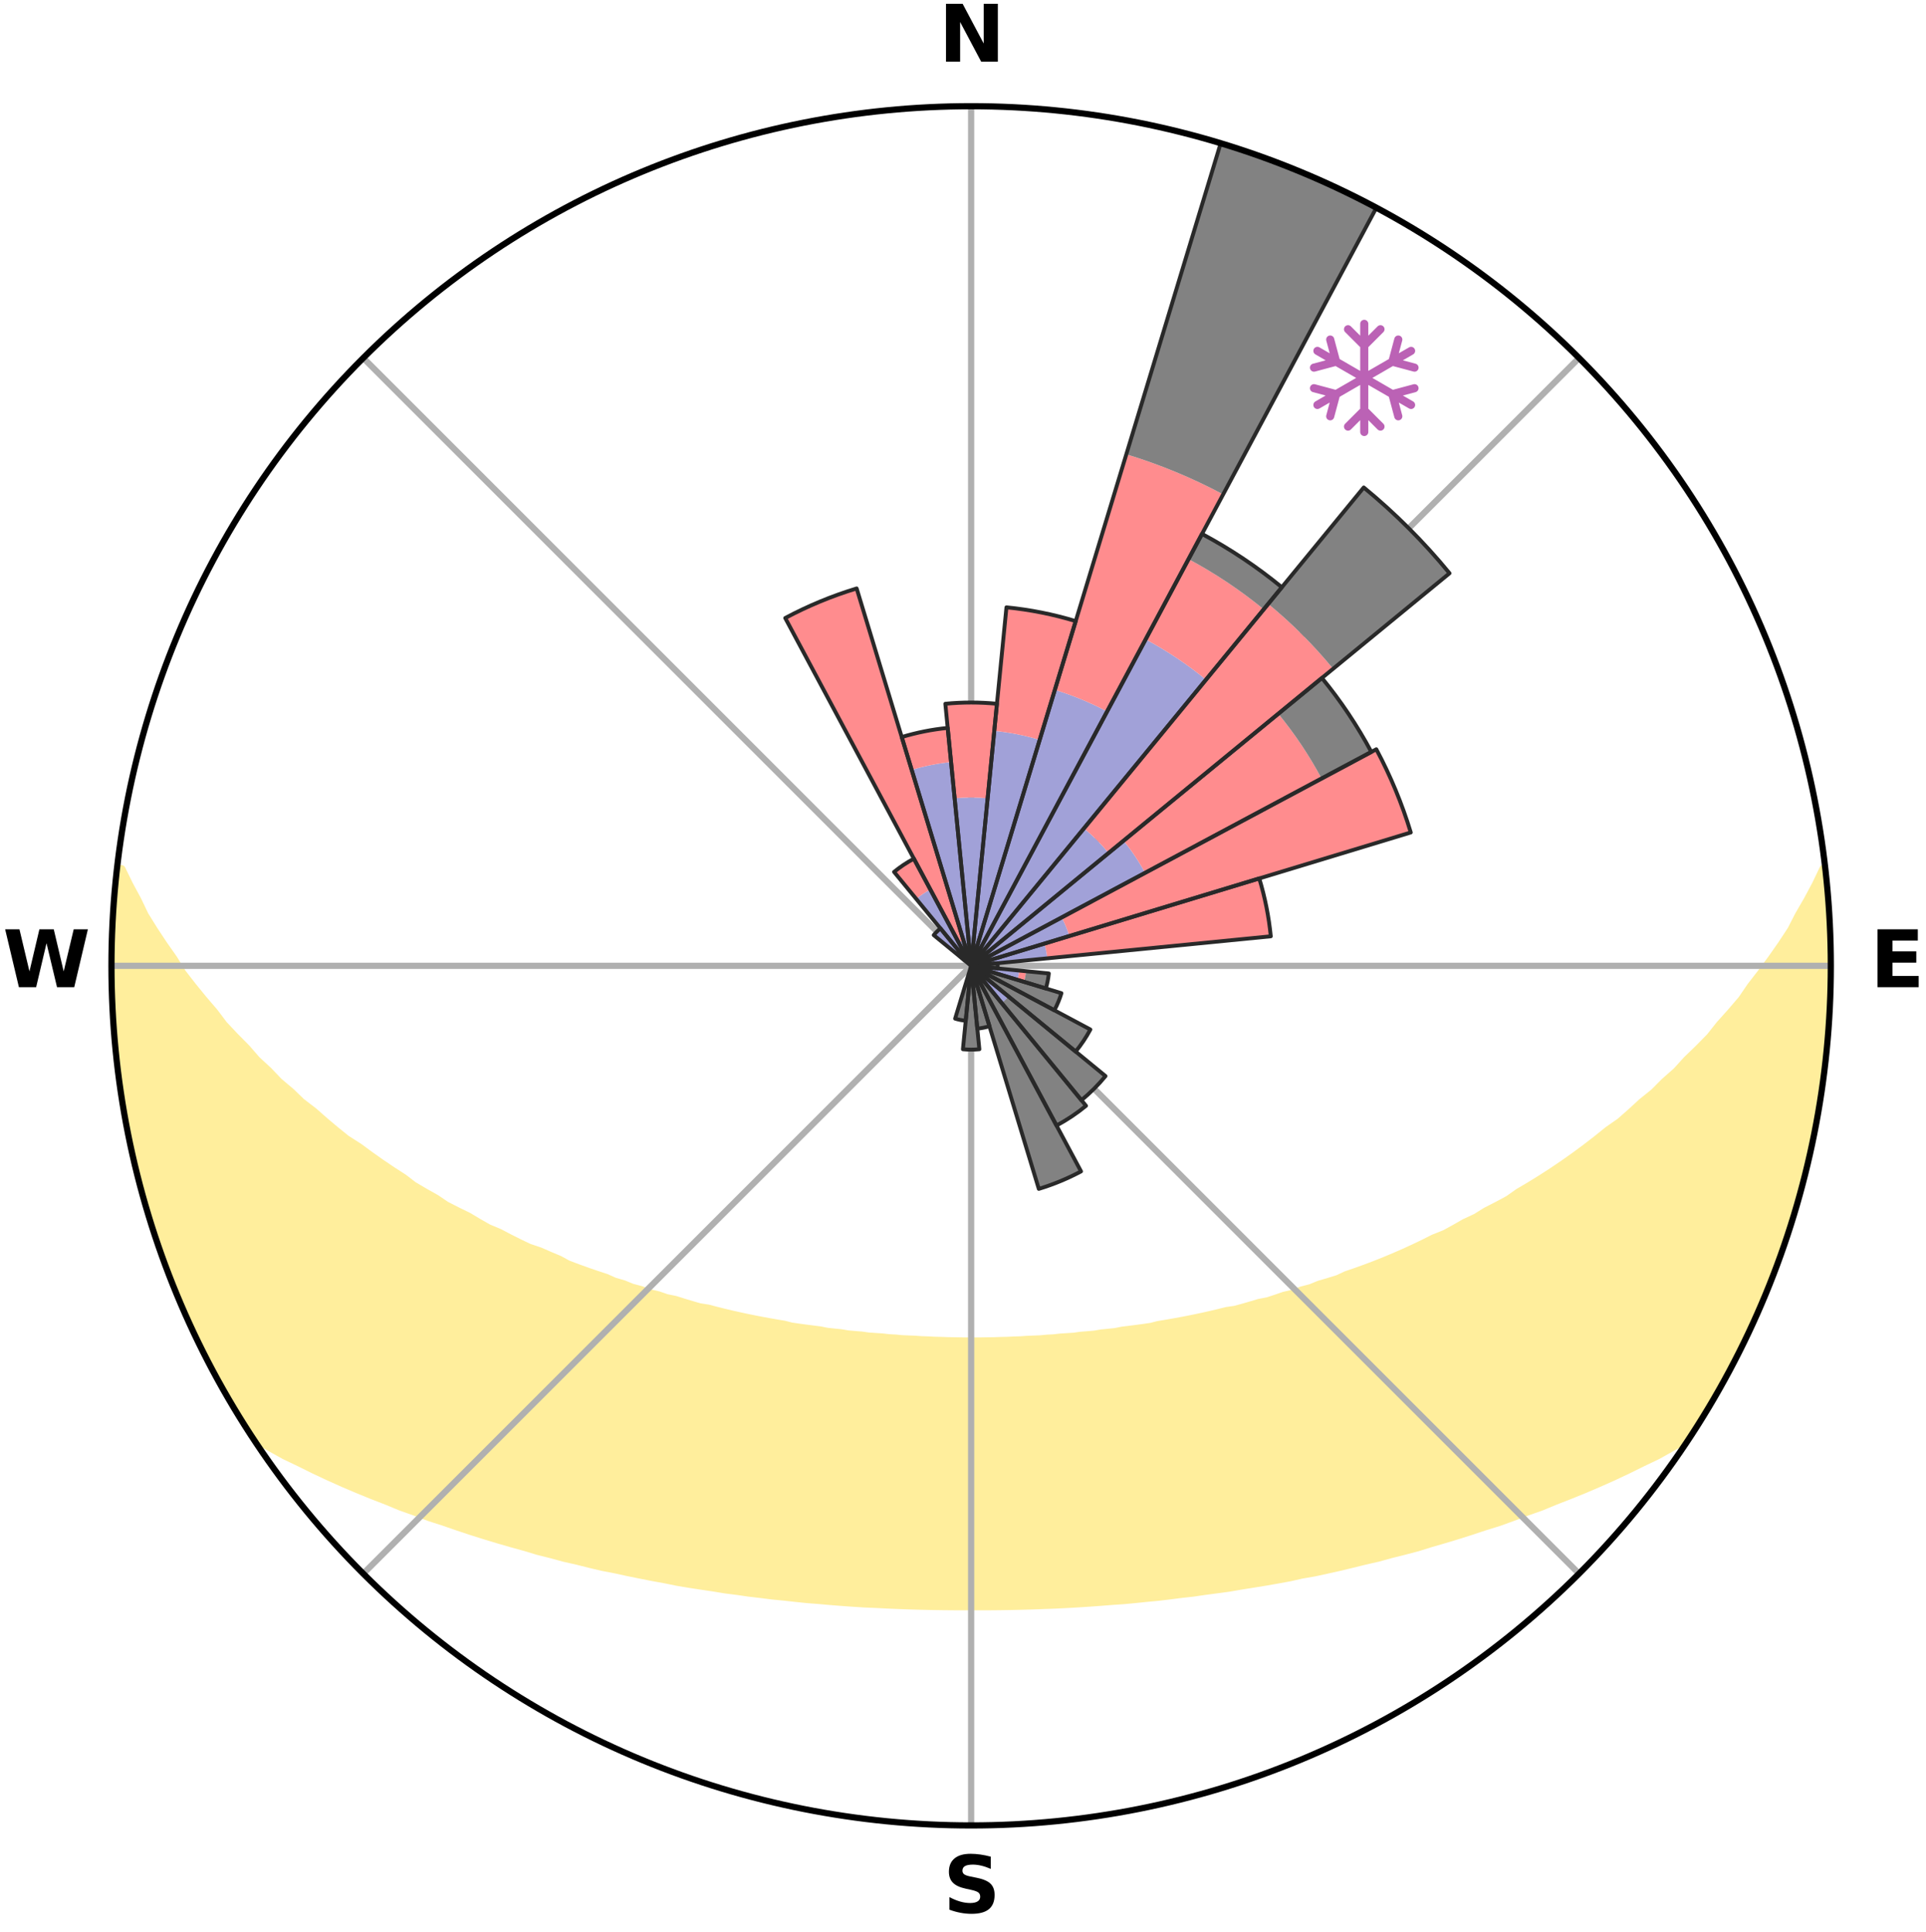 <?xml version="1.0" encoding="utf-8" standalone="no"?>
<!DOCTYPE svg PUBLIC "-//W3C//DTD SVG 1.1//EN"
  "http://www.w3.org/Graphics/SVG/1.1/DTD/svg11.dtd">
<svg xmlns:xlink="http://www.w3.org/1999/xlink" width="248.41pt" height="249.158pt" viewBox="0 0 248.41 249.158" xmlns="http://www.w3.org/2000/svg" version="1.1">
 <title>Ski Rose for Tornik, Торник</title>
 <defs>
  <style type="text/css">*{stroke-linejoin: round; stroke-linecap: butt}</style>
 </defs>
 <g id="figure_1">
  <g id="patch_1">
   <path d="M 0 249.158 
L 248.41 249.158 
L 248.41 0 
L 0 0 
z
" style="fill: #ffffff"/>
  </g>
  <g id="axes_1">
   <g id="patch_2">
    <path d="M 236.135 124.579 
C 236.135 110.018 233.267 95.599 227.695 82.147 
C 222.122 68.695 213.955 56.471 203.659 46.175 
C 193.363 35.879 181.139 27.711 167.687 22.139 
C 154.235 16.567 139.815 13.699 125.255 13.699 
C 110.694 13.699 96.275 16.567 82.823 22.139 
C 69.371 27.711 57.147 35.879 46.851 46.175 
C 36.555 56.471 28.387 68.695 22.815 82.147 
C 17.243 95.599 14.375 110.018 14.375 124.579 
C 14.375 139.14 17.243 153.559 22.815 167.011 
C 28.387 180.463 36.555 192.687 46.851 202.983 
C 57.147 213.279 69.371 221.447 82.823 227.019 
C 96.275 232.591 110.694 235.459 125.255 235.459 
C 139.815 235.459 154.235 232.591 167.687 227.019 
C 181.139 221.447 193.363 213.279 203.659 202.983 
C 213.955 192.687 222.122 180.463 227.695 167.011 
C 233.267 153.559 236.135 139.14 236.135 124.579 
M 125.255 124.579 
C 125.255 124.579 125.255 124.579 125.255 124.579 
C 125.255 124.579 125.255 124.579 125.255 124.579 
C 125.255 124.579 125.255 124.579 125.255 124.579 
C 125.255 124.579 125.255 124.579 125.255 124.579 
C 125.255 124.579 125.255 124.579 125.255 124.579 
C 125.255 124.579 125.255 124.579 125.255 124.579 
C 125.255 124.579 125.255 124.579 125.255 124.579 
C 125.255 124.579 125.255 124.579 125.255 124.579 
C 125.255 124.579 125.255 124.579 125.255 124.579 
C 125.255 124.579 125.255 124.579 125.255 124.579 
C 125.255 124.579 125.255 124.579 125.255 124.579 
C 125.255 124.579 125.255 124.579 125.255 124.579 
C 125.255 124.579 125.255 124.579 125.255 124.579 
C 125.255 124.579 125.255 124.579 125.255 124.579 
C 125.255 124.579 125.255 124.579 125.255 124.579 
C 125.255 124.579 125.255 124.579 125.255 124.579 
z
" style="fill: #ffffff"/>
   </g>
   <g id="PolyCollection_1">
    <defs>
     <path id="me3216b9205" d="M 235.358 -137.124 
L 235.168 -137.102 
L 234.195 -135.069 
L 233.129 -133.069 
L 231.992 -131.107 
L 231.014 -129.197 
L 229.774 -127.316 
L 228.493 -125.48 
L 227.173 -123.69 
L 225.819 -121.946 
L 224.655 -120.239 
L 223.24 -118.586 
L 221.799 -116.981 
L 220.552 -115.403 
L 219.062 -113.891 
L 217.551 -112.428 
L 216.238 -110.982 
L 214.688 -109.613 
L 213.338 -108.254 
L 211.757 -106.98 
L 210.376 -105.708 
L 208.981 -104.478 
L 207.364 -103.344 
L 205.947 -102.201 
L 204.52 -101.1 
L 203.085 -100.039 
L 201.642 -99.02 
L 200.194 -98.042 
L 198.741 -97.104 
L 197.285 -96.206 
L 195.827 -95.347 
L 194.556 -94.446 
L 193.095 -93.662 
L 191.637 -92.916 
L 190.359 -92.119 
L 188.905 -91.445 
L 187.628 -90.713 
L 186.35 -90.013 
L 184.909 -89.44 
L 183.638 -88.802 
L 182.369 -88.193 
L 181.104 -87.614 
L 179.843 -87.062 
L 178.587 -86.538 
L 177.337 -86.04 
L 176.093 -85.569 
L 174.857 -85.123 
L 173.629 -84.702 
L 172.538 -84.195 
L 171.324 -83.821 
L 170.12 -83.468 
L 169.042 -83.026 
L 167.855 -82.716 
L 166.788 -82.314 
L 165.62 -82.043 
L 164.565 -81.679 
L 163.515 -81.333 
L 162.377 -81.115 
L 161.341 -80.803 
L 160.311 -80.508 
L 159.287 -80.228 
L 158.19 -80.069 
L 157.182 -79.818 
L 156.181 -79.581 
L 155.186 -79.357 
L 154.199 -79.147 
L 153.218 -78.948 
L 152.244 -78.761 
L 151.277 -78.585 
L 150.318 -78.419 
L 149.365 -78.264 
L 148.464 -78.029 
L 147.522 -77.894 
L 146.588 -77.768 
L 145.66 -77.649 
L 144.74 -77.538 
L 143.855 -77.359 
L 142.945 -77.264 
L 142.041 -77.175 
L 141.166 -77.026 
L 140.272 -76.951 
L 139.384 -76.88 
L 138.517 -76.758 
L 137.637 -76.7 
L 136.763 -76.645 
L 135.903 -76.548 
L 135.036 -76.503 
L 134.18 -76.422 
L 133.32 -76.387 
L 132.462 -76.353 
L 131.612 -76.294 
L 130.759 -76.269 
L 129.911 -76.225 
L 129.062 -76.207 
L 128.215 -76.177 
L 127.369 -76.166 
L 126.523 -76.151 
L 125.678 -76.146 
L 124.832 -76.147 
L 123.987 -76.153 
L 123.141 -76.17 
L 122.295 -76.183 
L 121.448 -76.214 
L 120.6 -76.234 
L 119.752 -76.279 
L 118.9 -76.307 
L 118.049 -76.367 
L 117.193 -76.402 
L 116.333 -76.44 
L 115.477 -76.522 
L 114.611 -76.568 
L 113.752 -76.667 
L 112.879 -76.723 
L 112 -76.783 
L 111.134 -76.907 
L 110.247 -76.979 
L 109.354 -77.055 
L 108.479 -77.206 
L 107.577 -77.296 
L 106.668 -77.393 
L 105.784 -77.573 
L 104.865 -77.686 
L 103.939 -77.806 
L 103.006 -77.933 
L 102.066 -78.069 
L 101.166 -78.304 
L 100.215 -78.461 
L 99.257 -78.628 
L 98.292 -78.805 
L 97.319 -78.993 
L 96.34 -79.192 
L 95.354 -79.404 
L 94.361 -79.628 
L 93.362 -79.866 
L 92.355 -80.118 
L 91.343 -80.384 
L 90.239 -80.558 
L 89.21 -80.854 
L 88.176 -81.166 
L 87.137 -81.495 
L 85.992 -81.731 
L 84.939 -82.095 
L 83.773 -82.367 
L 82.708 -82.768 
L 81.523 -83.079 
L 80.448 -83.521 
L 79.245 -83.873 
L 78.161 -84.357 
L 76.944 -84.755 
L 75.718 -85.176 
L 74.484 -85.622 
L 73.243 -86.092 
L 72.142 -86.694 
L 70.892 -87.217 
L 69.637 -87.766 
L 68.22 -88.244 
L 66.953 -88.852 
L 65.684 -89.489 
L 64.413 -90.156 
L 62.97 -90.761 
L 61.695 -91.492 
L 60.42 -92.254 
L 58.967 -92.962 
L 57.511 -93.707 
L 56.24 -94.571 
L 54.784 -95.389 
L 53.329 -96.247 
L 52.07 -97.216 
L 50.622 -98.15 
L 49.178 -99.124 
L 47.74 -100.139 
L 46.309 -101.194 
L 44.681 -102.234 
L 43.266 -103.375 
L 41.862 -104.558 
L 40.471 -105.783 
L 38.88 -107.006 
L 37.517 -108.318 
L 35.954 -109.635 
L 34.624 -111.034 
L 33.096 -112.446 
L 31.806 -113.932 
L 30.319 -115.438 
L 28.855 -116.992 
L 27.637 -118.608 
L 26.225 -120.255 
L 24.842 -121.95 
L 23.491 -123.691 
L 22.393 -125.477 
L 21.111 -127.306 
L 19.871 -129.18 
L 18.678 -131.098 
L 17.749 -133.04 
L 16.674 -135.034 
L 15.685 -137.063 
L 15.114 -137.128 
L 15.114 -137.128 
L 15.026 -135.193 
L 14.782 -133.273 
L 14.609 -131.346 
L 14.581 -129.411 
L 14.435 -127.481 
L 14.551 -125.545 
L 14.469 -123.612 
L 14.419 -121.677 
L 14.591 -119.747 
L 14.603 -117.811 
L 14.836 -115.889 
L 14.91 -113.954 
L 15.252 -112.046 
L 15.388 -110.115 
L 15.606 -108.192 
L 15.936 -106.285 
L 16.348 -104.394 
L 16.604 -102.474 
L 17.074 -100.596 
L 17.45 -98.698 
L 17.92 -96.82 
L 18.477 -94.967 
L 18.949 -93.09 
L 19.566 -91.255 
L 20.149 -89.411 
L 20.823 -87.598 
L 21.422 -85.758 
L 22.095 -83.943 
L 22.86 -82.166 
L 23.595 -80.376 
L 24.366 -78.601 
L 25.229 -76.869 
L 26.025 -75.105 
L 26.918 -73.388 
L 27.858 -71.697 
L 28.763 -69.986 
L 29.726 -68.308 
L 30.728 -66.653 
L 31.742 -65.005 
L 32.956 -63.488 
L 34.844 -62.441 
L 36.696 -61.41 
L 38.633 -60.482 
L 40.509 -59.551 
L 42.394 -58.668 
L 44.275 -57.824 
L 46.158 -57.024 
L 48.032 -56.258 
L 49.904 -55.533 
L 51.709 -54.787 
L 53.563 -54.128 
L 55.355 -53.448 
L 57.195 -52.858 
L 58.97 -52.242 
L 60.737 -51.655 
L 62.496 -51.098 
L 64.245 -50.568 
L 65.984 -50.066 
L 67.713 -49.589 
L 69.39 -49.082 
L 71.099 -48.655 
L 72.762 -48.201 
L 74.449 -47.821 
L 76.091 -47.407 
L 77.727 -47.021 
L 79.382 -46.703 
L 80.995 -46.351 
L 82.603 -46.025 
L 84.199 -45.711 
L 85.789 -45.422 
L 87.346 -45.103 
L 88.916 -44.841 
L 90.48 -44.602 
L 92.032 -44.371 
L 93.561 -44.119 
L 95.099 -43.925 
L 96.615 -43.704 
L 98.136 -43.528 
L 99.639 -43.336 
L 101.147 -43.192 
L 102.638 -43.026 
L 104.124 -42.873 
L 105.611 -42.756 
L 107.086 -42.626 
L 108.558 -42.509 
L 110.025 -42.404 
L 111.488 -42.31 
L 112.951 -42.249 
L 114.406 -42.175 
L 115.859 -42.112 
L 117.309 -42.06 
L 118.757 -42.018 
L 120.203 -41.985 
L 121.648 -41.963 
L 123.091 -41.95 
L 124.534 -41.945 
L 125.976 -41.944 
L 127.419 -41.947 
L 128.862 -41.96 
L 130.307 -41.983 
L 131.753 -42.016 
L 133.201 -42.058 
L 134.651 -42.111 
L 136.105 -42.164 
L 137.561 -42.236 
L 139.02 -42.319 
L 140.483 -42.413 
L 141.95 -42.519 
L 143.421 -42.637 
L 144.904 -42.736 
L 146.385 -42.876 
L 147.871 -43.029 
L 149.37 -43.169 
L 150.867 -43.348 
L 152.37 -43.541 
L 153.893 -43.708 
L 155.408 -43.93 
L 156.944 -44.133 
L 158.491 -44.341 
L 160.027 -44.609 
L 161.587 -44.855 
L 163.16 -45.11 
L 164.738 -45.388 
L 166.329 -45.676 
L 167.902 -46.033 
L 169.535 -46.314 
L 171.149 -46.666 
L 172.777 -47.03 
L 174.409 -47.423 
L 176.054 -47.83 
L 177.741 -48.211 
L 179.4 -48.671 
L 181.108 -49.098 
L 182.828 -49.549 
L 184.517 -50.076 
L 186.256 -50.579 
L 188.005 -51.109 
L 189.763 -51.666 
L 191.53 -52.253 
L 193.355 -52.817 
L 195.139 -53.464 
L 196.931 -54.143 
L 198.789 -54.798 
L 200.593 -55.544 
L 202.46 -56.273 
L 204.339 -57.035 
L 206.217 -57.839 
L 208.102 -58.679 
L 209.982 -59.566 
L 211.863 -60.493 
L 213.8 -61.421 
L 215.647 -62.454 
L 217.536 -63.5 
L 218.761 -65.009 
L 219.781 -66.653 
L 220.763 -68.321 
L 221.759 -69.98 
L 222.686 -71.678 
L 223.601 -73.383 
L 224.481 -75.107 
L 225.204 -76.906 
L 226.021 -78.657 
L 226.937 -80.366 
L 227.674 -82.156 
L 228.31 -83.984 
L 229.087 -85.758 
L 229.761 -87.572 
L 230.366 -89.409 
L 230.986 -91.242 
L 231.561 -93.09 
L 232.089 -94.951 
L 232.573 -96.825 
L 233.011 -98.709 
L 233.406 -100.603 
L 233.875 -102.48 
L 234.187 -104.39 
L 234.584 -106.284 
L 234.871 -108.197 
L 235.057 -110.123 
L 235.391 -112.031 
L 235.497 -113.964 
L 235.753 -115.883 
L 235.782 -117.819 
L 235.924 -119.747 
L 236.07 -121.677 
L 235.99 -123.613 
L 236.065 -125.546 
L 236.069 -127.481 
L 235.922 -129.411 
L 235.859 -131.344 
L 235.762 -133.276 
L 235.52 -135.196 
L 235.358 -137.124 
z
" style="stroke: #ffee9c"/>
    </defs>
    <g clip-path="url(#pf32e1e18c5)">
     <use xlink:href="#me3216b9205" x="0" y="249.158" style="fill: #ffee9c; stroke: #ffee9c"/>
    </g>
   </g>
   <g id="matplotlib.axis_1">
    <g id="xtick_1">
     <g id="line2d_1">
      <path d="M 125.255 124.579 
L 125.255 13.699 
" clip-path="url(#pf32e1e18c5)" style="fill: none; stroke: #b0b0b0; stroke-width: 0.8; stroke-linecap: square"/>
     </g>
     <g id="text_1">
      <!-- N -->
      <g transform="translate(121.07 7.958) scale(0.1 -0.1)">
       <defs>
        <path id="DejaVuSans-Bold-4e" d="M 588 4666 
L 1931 4666 
L 3628 1466 
L 3628 4666 
L 4769 4666 
L 4769 0 
L 3425 0 
L 1728 3200 
L 1728 0 
L 588 0 
L 588 4666 
z
" transform="scale(0.016)"/>
       </defs>
       <use xlink:href="#DejaVuSans-Bold-4e"/>
      </g>
     </g>
    </g>
    <g id="xtick_2">
     <g id="line2d_2">
      <path d="M 125.255 124.579 
L 203.659 46.175 
" clip-path="url(#pf32e1e18c5)" style="fill: none; stroke: #b0b0b0; stroke-width: 0.8; stroke-linecap: square"/>
     </g>
    </g>
    <g id="xtick_3">
     <g id="line2d_3">
      <path d="M 125.255 124.579 
L 236.135 124.579 
" clip-path="url(#pf32e1e18c5)" style="fill: none; stroke: #b0b0b0; stroke-width: 0.8; stroke-linecap: square"/>
     </g>
     <g id="text_2">
      <!-- E -->
      <g transform="translate(241.219 127.338) scale(0.1 -0.1)">
       <defs>
        <path id="DejaVuSans-Bold-45" d="M 588 4666 
L 3834 4666 
L 3834 3756 
L 1791 3756 
L 1791 2888 
L 3713 2888 
L 3713 1978 
L 1791 1978 
L 1791 909 
L 3903 909 
L 3903 0 
L 588 0 
L 588 4666 
z
" transform="scale(0.016)"/>
       </defs>
       <use xlink:href="#DejaVuSans-Bold-45"/>
      </g>
     </g>
    </g>
    <g id="xtick_4">
     <g id="line2d_4">
      <path d="M 125.255 124.579 
L 203.659 202.983 
" clip-path="url(#pf32e1e18c5)" style="fill: none; stroke: #b0b0b0; stroke-width: 0.8; stroke-linecap: square"/>
     </g>
    </g>
    <g id="xtick_5">
     <g id="line2d_5">
      <path d="M 125.255 124.579 
L 125.255 235.459 
" clip-path="url(#pf32e1e18c5)" style="fill: none; stroke: #b0b0b0; stroke-width: 0.8; stroke-linecap: square"/>
     </g>
     <g id="text_3">
      <!-- S -->
      <g transform="translate(121.654 246.718) scale(0.1 -0.1)">
       <defs>
        <path id="DejaVuSans-Bold-53" d="M 3834 4519 
L 3834 3531 
Q 3450 3703 3084 3790 
Q 2719 3878 2394 3878 
Q 1963 3878 1756 3759 
Q 1550 3641 1550 3391 
Q 1550 3203 1689 3098 
Q 1828 2994 2194 2919 
L 2706 2816 
Q 3484 2659 3812 2340 
Q 4141 2022 4141 1434 
Q 4141 663 3683 286 
Q 3225 -91 2284 -91 
Q 1841 -91 1394 -6 
Q 947 78 500 244 
L 500 1259 
Q 947 1022 1364 901 
Q 1781 781 2169 781 
Q 2563 781 2772 912 
Q 2981 1044 2981 1288 
Q 2981 1506 2839 1625 
Q 2697 1744 2272 1838 
L 1806 1941 
Q 1106 2091 782 2419 
Q 459 2747 459 3303 
Q 459 4000 909 4375 
Q 1359 4750 2203 4750 
Q 2588 4750 2994 4692 
Q 3400 4634 3834 4519 
z
" transform="scale(0.016)"/>
       </defs>
       <use xlink:href="#DejaVuSans-Bold-53"/>
      </g>
     </g>
    </g>
    <g id="xtick_6">
     <g id="line2d_6">
      <path d="M 125.255 124.579 
L 46.851 202.983 
" clip-path="url(#pf32e1e18c5)" style="fill: none; stroke: #b0b0b0; stroke-width: 0.8; stroke-linecap: square"/>
     </g>
    </g>
    <g id="xtick_7">
     <g id="line2d_7">
      <path d="M 125.255 124.579 
L 14.375 124.579 
" clip-path="url(#pf32e1e18c5)" style="fill: none; stroke: #b0b0b0; stroke-width: 0.8; stroke-linecap: square"/>
     </g>
     <g id="text_4">
      <!-- W -->
      <g transform="translate(0.36 127.338) scale(0.1 -0.1)">
       <defs>
        <path id="DejaVuSans-Bold-57" d="M 191 4666 
L 1344 4666 
L 2150 1275 
L 2950 4666 
L 4109 4666 
L 4909 1275 
L 5716 4666 
L 6859 4666 
L 5759 0 
L 4372 0 
L 3525 3547 
L 2688 0 
L 1300 0 
L 191 4666 
z
" transform="scale(0.016)"/>
       </defs>
       <use xlink:href="#DejaVuSans-Bold-57"/>
      </g>
     </g>
    </g>
    <g id="xtick_8">
     <g id="line2d_8">
      <path d="M 125.255 124.579 
L 46.851 46.175 
" clip-path="url(#pf32e1e18c5)" style="fill: none; stroke: #b0b0b0; stroke-width: 0.8; stroke-linecap: square"/>
     </g>
    </g>
   </g>
   <g id="matplotlib.axis_2"/>
   <g id="patch_3">
    <path d="M 125.255 124.579 
C 125.255 124.579 125.255 124.579 125.255 124.579 
C 125.255 124.579 125.255 124.579 125.255 124.579 
L 125.255 124.579 
C 125.255 124.579 125.255 124.579 125.255 124.579 
C 125.255 124.579 125.255 124.579 125.255 124.579 
z
" clip-path="url(#pf32e1e18c5)" style="fill: #d9d9d9"/>
   </g>
   <g id="patch_4">
    <path d="M 125.255 124.579 
C 125.255 124.579 125.255 124.579 125.255 124.579 
C 125.255 124.579 125.255 124.579 125.255 124.579 
L 125.255 124.579 
C 125.255 124.579 125.255 124.579 125.255 124.579 
C 125.255 124.579 125.255 124.579 125.255 124.579 
z
" clip-path="url(#pf32e1e18c5)" style="fill: #d9d9d9"/>
   </g>
   <g id="patch_5">
    <path d="M 125.255 124.579 
C 125.255 124.579 125.255 124.579 125.255 124.579 
C 125.255 124.579 125.255 124.579 125.255 124.579 
L 125.255 124.579 
C 125.255 124.579 125.255 124.579 125.255 124.579 
C 125.255 124.579 125.255 124.579 125.255 124.579 
z
" clip-path="url(#pf32e1e18c5)" style="fill: #d9d9d9"/>
   </g>
   <g id="patch_6">
    <path d="M 125.255 124.579 
C 125.255 124.579 125.255 124.579 125.255 124.579 
C 125.255 124.579 125.255 124.579 125.255 124.579 
L 125.255 124.579 
C 125.255 124.579 125.255 124.579 125.255 124.579 
C 125.255 124.579 125.255 124.579 125.255 124.579 
z
" clip-path="url(#pf32e1e18c5)" style="fill: #d9d9d9"/>
   </g>
   <g id="patch_7">
    <path d="M 125.255 124.579 
C 125.255 124.579 125.255 124.579 125.255 124.579 
C 125.255 124.579 125.255 124.579 125.255 124.579 
L 125.255 124.579 
C 125.255 124.579 125.255 124.579 125.255 124.579 
C 125.255 124.579 125.255 124.579 125.255 124.579 
z
" clip-path="url(#pf32e1e18c5)" style="fill: #d9d9d9"/>
   </g>
   <g id="patch_8">
    <path d="M 125.255 124.579 
C 125.255 124.579 125.255 124.579 125.255 124.579 
C 125.255 124.579 125.255 124.579 125.255 124.579 
L 125.255 124.579 
C 125.255 124.579 125.255 124.579 125.255 124.579 
C 125.255 124.579 125.255 124.579 125.255 124.579 
z
" clip-path="url(#pf32e1e18c5)" style="fill: #d9d9d9"/>
   </g>
   <g id="patch_9">
    <path d="M 125.255 124.579 
C 125.255 124.579 125.255 124.579 125.255 124.579 
C 125.255 124.579 125.255 124.579 125.255 124.579 
L 125.255 124.579 
C 125.255 124.579 125.255 124.579 125.255 124.579 
C 125.255 124.579 125.255 124.579 125.255 124.579 
z
" clip-path="url(#pf32e1e18c5)" style="fill: #d9d9d9"/>
   </g>
   <g id="patch_10">
    <path d="M 125.255 124.579 
C 125.255 124.579 125.255 124.579 125.255 124.579 
C 125.255 124.579 125.255 124.579 125.255 124.579 
L 125.255 124.579 
C 125.255 124.579 125.255 124.579 125.255 124.579 
C 125.255 124.579 125.255 124.579 125.255 124.579 
z
" clip-path="url(#pf32e1e18c5)" style="fill: #d9d9d9"/>
   </g>
   <g id="patch_11">
    <path d="M 125.255 124.579 
C 125.255 124.579 125.255 124.579 125.255 124.579 
C 125.255 124.579 125.255 124.579 125.255 124.579 
L 125.255 124.579 
C 125.255 124.579 125.255 124.579 125.255 124.579 
C 125.255 124.579 125.255 124.579 125.255 124.579 
z
" clip-path="url(#pf32e1e18c5)" style="fill: #d9d9d9"/>
   </g>
   <g id="patch_12">
    <path d="M 125.255 124.579 
C 125.255 124.579 125.255 124.579 125.255 124.579 
C 125.255 124.579 125.255 124.579 125.255 124.579 
L 125.255 124.579 
C 125.255 124.579 125.255 124.579 125.255 124.579 
C 125.255 124.579 125.255 124.579 125.255 124.579 
z
" clip-path="url(#pf32e1e18c5)" style="fill: #d9d9d9"/>
   </g>
   <g id="patch_13">
    <path d="M 125.255 124.579 
C 125.255 124.579 125.255 124.579 125.255 124.579 
C 125.255 124.579 125.255 124.579 125.255 124.579 
L 125.255 124.579 
C 125.255 124.579 125.255 124.579 125.255 124.579 
C 125.255 124.579 125.255 124.579 125.255 124.579 
z
" clip-path="url(#pf32e1e18c5)" style="fill: #d9d9d9"/>
   </g>
   <g id="patch_14">
    <path d="M 125.255 124.579 
C 125.255 124.579 125.255 124.579 125.255 124.579 
C 125.255 124.579 125.255 124.579 125.255 124.579 
L 125.255 124.579 
C 125.255 124.579 125.255 124.579 125.255 124.579 
C 125.255 124.579 125.255 124.579 125.255 124.579 
z
" clip-path="url(#pf32e1e18c5)" style="fill: #d9d9d9"/>
   </g>
   <g id="patch_15">
    <path d="M 125.255 124.579 
C 125.255 124.579 125.255 124.579 125.255 124.579 
C 125.255 124.579 125.255 124.579 125.255 124.579 
L 125.255 124.579 
C 125.255 124.579 125.255 124.579 125.255 124.579 
C 125.255 124.579 125.255 124.579 125.255 124.579 
z
" clip-path="url(#pf32e1e18c5)" style="fill: #d9d9d9"/>
   </g>
   <g id="patch_16">
    <path d="M 125.255 124.579 
C 125.255 124.579 125.255 124.579 125.255 124.579 
C 125.255 124.579 125.255 124.579 125.255 124.579 
L 125.255 124.579 
C 125.255 124.579 125.255 124.579 125.255 124.579 
C 125.255 124.579 125.255 124.579 125.255 124.579 
z
" clip-path="url(#pf32e1e18c5)" style="fill: #d9d9d9"/>
   </g>
   <g id="patch_17">
    <path d="M 125.255 124.579 
C 125.255 124.579 125.255 124.579 125.255 124.579 
C 125.255 124.579 125.255 124.579 125.255 124.579 
L 125.255 124.579 
C 125.255 124.579 125.255 124.579 125.255 124.579 
C 125.255 124.579 125.255 124.579 125.255 124.579 
z
" clip-path="url(#pf32e1e18c5)" style="fill: #d9d9d9"/>
   </g>
   <g id="patch_18">
    <path d="M 125.255 124.579 
C 125.255 124.579 125.255 124.579 125.255 124.579 
C 125.255 124.579 125.255 124.579 125.255 124.579 
L 125.255 124.579 
C 125.255 124.579 125.255 124.579 125.255 124.579 
C 125.255 124.579 125.255 124.579 125.255 124.579 
z
" clip-path="url(#pf32e1e18c5)" style="fill: #d9d9d9"/>
   </g>
   <g id="patch_19">
    <path d="M 125.255 124.579 
C 125.255 124.579 125.255 124.579 125.255 124.579 
C 125.255 124.579 125.255 124.579 125.255 124.579 
L 125.255 124.579 
C 125.255 124.579 125.255 124.579 125.255 124.579 
C 125.255 124.579 125.255 124.579 125.255 124.579 
z
" clip-path="url(#pf32e1e18c5)" style="fill: #d9d9d9"/>
   </g>
   <g id="patch_20">
    <path d="M 125.255 124.579 
C 125.255 124.579 125.255 124.579 125.255 124.579 
C 125.255 124.579 125.255 124.579 125.255 124.579 
L 125.255 124.579 
C 125.255 124.579 125.255 124.579 125.255 124.579 
C 125.255 124.579 125.255 124.579 125.255 124.579 
z
" clip-path="url(#pf32e1e18c5)" style="fill: #d9d9d9"/>
   </g>
   <g id="patch_21">
    <path d="M 125.255 124.579 
C 125.255 124.579 125.255 124.579 125.255 124.579 
C 125.255 124.579 125.255 124.579 125.255 124.579 
L 125.255 124.579 
C 125.255 124.579 125.255 124.579 125.255 124.579 
C 125.255 124.579 125.255 124.579 125.255 124.579 
z
" clip-path="url(#pf32e1e18c5)" style="fill: #d9d9d9"/>
   </g>
   <g id="patch_22">
    <path d="M 125.255 124.579 
C 125.255 124.579 125.255 124.579 125.255 124.579 
C 125.255 124.579 125.255 124.579 125.255 124.579 
L 125.255 124.579 
C 125.255 124.579 125.255 124.579 125.255 124.579 
C 125.255 124.579 125.255 124.579 125.255 124.579 
z
" clip-path="url(#pf32e1e18c5)" style="fill: #d9d9d9"/>
   </g>
   <g id="patch_23">
    <path d="M 125.255 124.579 
C 125.255 124.579 125.255 124.579 125.255 124.579 
C 125.255 124.579 125.255 124.579 125.255 124.579 
L 125.255 124.579 
C 125.255 124.579 125.255 124.579 125.255 124.579 
C 125.255 124.579 125.255 124.579 125.255 124.579 
z
" clip-path="url(#pf32e1e18c5)" style="fill: #d9d9d9"/>
   </g>
   <g id="patch_24">
    <path d="M 125.255 124.579 
C 125.255 124.579 125.255 124.579 125.255 124.579 
C 125.255 124.579 125.255 124.579 125.255 124.579 
L 125.255 124.579 
C 125.255 124.579 125.255 124.579 125.255 124.579 
C 125.255 124.579 125.255 124.579 125.255 124.579 
z
" clip-path="url(#pf32e1e18c5)" style="fill: #d9d9d9"/>
   </g>
   <g id="patch_25">
    <path d="M 125.255 124.579 
C 125.255 124.579 125.255 124.579 125.255 124.579 
C 125.255 124.579 125.255 124.579 125.255 124.579 
L 125.255 124.579 
C 125.255 124.579 125.255 124.579 125.255 124.579 
C 125.255 124.579 125.255 124.579 125.255 124.579 
z
" clip-path="url(#pf32e1e18c5)" style="fill: #d9d9d9"/>
   </g>
   <g id="patch_26">
    <path d="M 125.255 124.579 
C 125.255 124.579 125.255 124.579 125.255 124.579 
C 125.255 124.579 125.255 124.579 125.255 124.579 
L 125.255 124.579 
C 125.255 124.579 125.255 124.579 125.255 124.579 
C 125.255 124.579 125.255 124.579 125.255 124.579 
z
" clip-path="url(#pf32e1e18c5)" style="fill: #d9d9d9"/>
   </g>
   <g id="patch_27">
    <path d="M 125.255 124.579 
C 125.255 124.579 125.255 124.579 125.255 124.579 
C 125.255 124.579 125.255 124.579 125.255 124.579 
L 125.255 124.579 
C 125.255 124.579 125.255 124.579 125.255 124.579 
C 125.255 124.579 125.255 124.579 125.255 124.579 
z
" clip-path="url(#pf32e1e18c5)" style="fill: #d9d9d9"/>
   </g>
   <g id="patch_28">
    <path d="M 125.255 124.579 
C 125.255 124.579 125.255 124.579 125.255 124.579 
C 125.255 124.579 125.255 124.579 125.255 124.579 
L 125.255 124.579 
C 125.255 124.579 125.255 124.579 125.255 124.579 
C 125.255 124.579 125.255 124.579 125.255 124.579 
z
" clip-path="url(#pf32e1e18c5)" style="fill: #d9d9d9"/>
   </g>
   <g id="patch_29">
    <path d="M 125.255 124.579 
C 125.255 124.579 125.255 124.579 125.255 124.579 
C 125.255 124.579 125.255 124.579 125.255 124.579 
L 125.255 124.579 
C 125.255 124.579 125.255 124.579 125.255 124.579 
C 125.255 124.579 125.255 124.579 125.255 124.579 
z
" clip-path="url(#pf32e1e18c5)" style="fill: #d9d9d9"/>
   </g>
   <g id="patch_30">
    <path d="M 125.255 124.579 
C 125.255 124.579 125.255 124.579 125.255 124.579 
C 125.255 124.579 125.255 124.579 125.255 124.579 
L 125.255 124.579 
C 125.255 124.579 125.255 124.579 125.255 124.579 
C 125.255 124.579 125.255 124.579 125.255 124.579 
z
" clip-path="url(#pf32e1e18c5)" style="fill: #d9d9d9"/>
   </g>
   <g id="patch_31">
    <path d="M 125.255 124.579 
C 125.255 124.579 125.255 124.579 125.255 124.579 
C 125.255 124.579 125.255 124.579 125.255 124.579 
L 125.255 124.579 
C 125.255 124.579 125.255 124.579 125.255 124.579 
C 125.255 124.579 125.255 124.579 125.255 124.579 
z
" clip-path="url(#pf32e1e18c5)" style="fill: #d9d9d9"/>
   </g>
   <g id="patch_32">
    <path d="M 125.255 124.579 
C 125.255 124.579 125.255 124.579 125.255 124.579 
C 125.255 124.579 125.255 124.579 125.255 124.579 
L 125.255 124.579 
C 125.255 124.579 125.255 124.579 125.255 124.579 
C 125.255 124.579 125.255 124.579 125.255 124.579 
z
" clip-path="url(#pf32e1e18c5)" style="fill: #d9d9d9"/>
   </g>
   <g id="patch_33">
    <path d="M 125.255 124.579 
C 125.255 124.579 125.255 124.579 125.255 124.579 
C 125.255 124.579 125.255 124.579 125.255 124.579 
L 125.255 124.579 
C 125.255 124.579 125.255 124.579 125.255 124.579 
C 125.255 124.579 125.255 124.579 125.255 124.579 
z
" clip-path="url(#pf32e1e18c5)" style="fill: #d9d9d9"/>
   </g>
   <g id="patch_34">
    <path d="M 125.255 124.579 
C 125.255 124.579 125.255 124.579 125.255 124.579 
C 125.255 124.579 125.255 124.579 125.255 124.579 
L 125.255 124.579 
C 125.255 124.579 125.255 124.579 125.255 124.579 
C 125.255 124.579 125.255 124.579 125.255 124.579 
z
" clip-path="url(#pf32e1e18c5)" style="fill: #d9d9d9"/>
   </g>
   <g id="patch_35">
    <path d="M 125.255 124.579 
C 125.255 124.579 125.255 124.579 125.255 124.579 
C 125.255 124.579 125.255 124.579 125.255 124.579 
L 127.383 102.969 
C 126.676 102.9 125.966 102.865 125.255 102.865 
C 124.544 102.865 123.834 102.9 123.126 102.969 
z
" clip-path="url(#pf32e1e18c5)" style="fill: #a1a1d8"/>
   </g>
   <g id="patch_36">
    <path d="M 125.255 124.579 
C 125.255 124.579 125.255 124.579 125.255 124.579 
C 125.255 124.579 125.255 124.579 125.255 124.579 
L 134.095 95.437 
C 133.141 95.147 132.174 94.905 131.196 94.71 
C 130.218 94.516 129.232 94.37 128.24 94.272 
z
" clip-path="url(#pf32e1e18c5)" style="fill: #a1a1d8"/>
   </g>
   <g id="patch_37">
    <path d="M 125.255 124.579 
C 125.255 124.579 125.255 124.579 125.255 124.579 
C 125.255 124.579 125.255 124.579 125.255 124.579 
L 142.788 91.777 
C 141.714 91.203 140.613 90.683 139.488 90.217 
C 138.363 89.751 137.217 89.34 136.052 88.987 
z
" clip-path="url(#pf32e1e18c5)" style="fill: #a1a1d8"/>
   </g>
   <g id="patch_38">
    <path d="M 125.255 124.579 
C 125.255 124.579 125.255 124.579 125.255 124.579 
C 125.255 124.579 125.255 124.579 125.255 124.579 
L 155.544 87.671 
C 154.336 86.68 153.08 85.748 151.781 84.88 
C 150.481 84.012 149.14 83.208 147.762 82.471 
z
" clip-path="url(#pf32e1e18c5)" style="fill: #a1a1d8"/>
   </g>
   <g id="patch_39">
    <path d="M 125.255 124.579 
C 125.255 124.579 125.255 124.579 125.255 124.579 
C 125.255 124.579 125.255 124.579 125.255 124.579 
L 142.985 110.029 
C 142.508 109.448 142.004 108.892 141.473 108.361 
C 140.942 107.83 140.386 107.325 139.805 106.849 
z
" clip-path="url(#pf32e1e18c5)" style="fill: #a1a1d8"/>
   </g>
   <g id="patch_40">
    <path d="M 125.255 124.579 
C 125.255 124.579 125.255 124.579 125.255 124.579 
C 125.255 124.579 125.255 124.579 125.255 124.579 
L 147.685 112.59 
C 147.293 111.856 146.865 111.141 146.402 110.449 
C 145.94 109.757 145.443 109.088 144.915 108.444 
z
" clip-path="url(#pf32e1e18c5)" style="fill: #a1a1d8"/>
   </g>
   <g id="patch_41">
    <path d="M 125.255 124.579 
C 125.255 124.579 125.255 124.579 125.255 124.579 
C 125.255 124.579 125.255 124.579 125.255 124.579 
L 137.927 120.735 
C 137.801 120.32 137.655 119.912 137.489 119.511 
C 137.323 119.111 137.138 118.719 136.933 118.337 
z
" clip-path="url(#pf32e1e18c5)" style="fill: #a1a1d8"/>
   </g>
   <g id="patch_42">
    <path d="M 125.255 124.579 
C 125.255 124.579 125.255 124.579 125.255 124.579 
C 125.255 124.579 125.255 124.579 125.255 124.579 
L 135.077 123.612 
C 135.046 123.29 134.998 122.97 134.935 122.653 
C 134.872 122.337 134.794 122.023 134.7 121.714 
z
" clip-path="url(#pf32e1e18c5)" style="fill: #a1a1d8"/>
   </g>
   <g id="patch_43">
    <path d="M 125.255 124.579 
C 125.255 124.579 125.255 124.579 125.255 124.579 
C 125.255 124.579 125.255 124.579 125.255 124.579 
L 125.255 124.579 
C 125.255 124.579 125.255 124.579 125.255 124.579 
C 125.255 124.579 125.255 124.579 125.255 124.579 
z
" clip-path="url(#pf32e1e18c5)" style="fill: #a1a1d8"/>
   </g>
   <g id="patch_44">
    <path d="M 125.255 124.579 
C 125.255 124.579 125.255 124.579 125.255 124.579 
C 125.255 124.579 125.255 124.579 125.255 124.579 
L 131.228 126.391 
C 131.288 126.196 131.337 125.997 131.377 125.797 
C 131.417 125.597 131.447 125.394 131.467 125.191 
z
" clip-path="url(#pf32e1e18c5)" style="fill: #a1a1d8"/>
   </g>
   <g id="patch_45">
    <path d="M 125.255 124.579 
C 125.255 124.579 125.255 124.579 125.255 124.579 
C 125.255 124.579 125.255 124.579 125.255 124.579 
L 125.255 124.579 
C 125.255 124.579 125.255 124.579 125.255 124.579 
C 125.255 124.579 125.255 124.579 125.255 124.579 
z
" clip-path="url(#pf32e1e18c5)" style="fill: #a1a1d8"/>
   </g>
   <g id="patch_46">
    <path d="M 125.255 124.579 
C 125.255 124.579 125.255 124.579 125.255 124.579 
C 125.255 124.579 125.255 124.579 125.255 124.579 
L 125.255 124.579 
C 125.255 124.579 125.255 124.579 125.255 124.579 
C 125.255 124.579 125.255 124.579 125.255 124.579 
z
" clip-path="url(#pf32e1e18c5)" style="fill: #a1a1d8"/>
   </g>
   <g id="patch_47">
    <path d="M 125.255 124.579 
C 125.255 124.579 125.255 124.579 125.255 124.579 
C 125.255 124.579 125.255 124.579 125.255 124.579 
L 129.215 129.405 
C 129.373 129.275 129.524 129.138 129.669 128.993 
C 129.813 128.849 129.951 128.697 130.08 128.539 
z
" clip-path="url(#pf32e1e18c5)" style="fill: #a1a1d8"/>
   </g>
   <g id="patch_48">
    <path d="M 125.255 124.579 
C 125.255 124.579 125.255 124.579 125.255 124.579 
C 125.255 124.579 125.255 124.579 125.255 124.579 
L 125.255 124.579 
C 125.255 124.579 125.255 124.579 125.255 124.579 
C 125.255 124.579 125.255 124.579 125.255 124.579 
z
" clip-path="url(#pf32e1e18c5)" style="fill: #a1a1d8"/>
   </g>
   <g id="patch_49">
    <path d="M 125.255 124.579 
C 125.255 124.579 125.255 124.579 125.255 124.579 
C 125.255 124.579 125.255 124.579 125.255 124.579 
L 125.255 124.579 
C 125.255 124.579 125.255 124.579 125.255 124.579 
C 125.255 124.579 125.255 124.579 125.255 124.579 
z
" clip-path="url(#pf32e1e18c5)" style="fill: #a1a1d8"/>
   </g>
   <g id="patch_50">
    <path d="M 125.255 124.579 
C 125.255 124.579 125.255 124.579 125.255 124.579 
C 125.255 124.579 125.255 124.579 125.255 124.579 
L 125.255 124.579 
C 125.255 124.579 125.255 124.579 125.255 124.579 
C 125.255 124.579 125.255 124.579 125.255 124.579 
z
" clip-path="url(#pf32e1e18c5)" style="fill: #a1a1d8"/>
   </g>
   <g id="patch_51">
    <path d="M 125.255 124.579 
C 125.255 124.579 125.255 124.579 125.255 124.579 
C 125.255 124.579 125.255 124.579 125.255 124.579 
L 125.255 124.579 
C 125.255 124.579 125.255 124.579 125.255 124.579 
C 125.255 124.579 125.255 124.579 125.255 124.579 
z
" clip-path="url(#pf32e1e18c5)" style="fill: #a1a1d8"/>
   </g>
   <g id="patch_52">
    <path d="M 125.255 124.579 
C 125.255 124.579 125.255 124.579 125.255 124.579 
C 125.255 124.579 125.255 124.579 125.255 124.579 
L 125.255 124.579 
C 125.255 124.579 125.255 124.579 125.255 124.579 
C 125.255 124.579 125.255 124.579 125.255 124.579 
z
" clip-path="url(#pf32e1e18c5)" style="fill: #a1a1d8"/>
   </g>
   <g id="patch_53">
    <path d="M 125.255 124.579 
C 125.255 124.579 125.255 124.579 125.255 124.579 
C 125.255 124.579 125.255 124.579 125.255 124.579 
L 125.255 124.579 
C 125.255 124.579 125.255 124.579 125.255 124.579 
C 125.255 124.579 125.255 124.579 125.255 124.579 
z
" clip-path="url(#pf32e1e18c5)" style="fill: #a1a1d8"/>
   </g>
   <g id="patch_54">
    <path d="M 125.255 124.579 
C 125.255 124.579 125.255 124.579 125.255 124.579 
C 125.255 124.579 125.255 124.579 125.255 124.579 
L 125.255 124.579 
C 125.255 124.579 125.255 124.579 125.255 124.579 
C 125.255 124.579 125.255 124.579 125.255 124.579 
z
" clip-path="url(#pf32e1e18c5)" style="fill: #a1a1d8"/>
   </g>
   <g id="patch_55">
    <path d="M 125.255 124.579 
C 125.255 124.579 125.255 124.579 125.255 124.579 
C 125.255 124.579 125.255 124.579 125.255 124.579 
L 125.255 124.579 
C 125.255 124.579 125.255 124.579 125.255 124.579 
C 125.255 124.579 125.255 124.579 125.255 124.579 
z
" clip-path="url(#pf32e1e18c5)" style="fill: #a1a1d8"/>
   </g>
   <g id="patch_56">
    <path d="M 125.255 124.579 
C 125.255 124.579 125.255 124.579 125.255 124.579 
C 125.255 124.579 125.255 124.579 125.255 124.579 
L 125.255 124.579 
C 125.255 124.579 125.255 124.579 125.255 124.579 
C 125.255 124.579 125.255 124.579 125.255 124.579 
z
" clip-path="url(#pf32e1e18c5)" style="fill: #a1a1d8"/>
   </g>
   <g id="patch_57">
    <path d="M 125.255 124.579 
C 125.255 124.579 125.255 124.579 125.255 124.579 
C 125.255 124.579 125.255 124.579 125.255 124.579 
L 125.255 124.579 
C 125.255 124.579 125.255 124.579 125.255 124.579 
C 125.255 124.579 125.255 124.579 125.255 124.579 
z
" clip-path="url(#pf32e1e18c5)" style="fill: #a1a1d8"/>
   </g>
   <g id="patch_58">
    <path d="M 125.255 124.579 
C 125.255 124.579 125.255 124.579 125.255 124.579 
C 125.255 124.579 125.255 124.579 125.255 124.579 
L 125.255 124.579 
C 125.255 124.579 125.255 124.579 125.255 124.579 
C 125.255 124.579 125.255 124.579 125.255 124.579 
z
" clip-path="url(#pf32e1e18c5)" style="fill: #a1a1d8"/>
   </g>
   <g id="patch_59">
    <path d="M 125.255 124.579 
C 125.255 124.579 125.255 124.579 125.255 124.579 
C 125.255 124.579 125.255 124.579 125.255 124.579 
L 125.255 124.579 
C 125.255 124.579 125.255 124.579 125.255 124.579 
C 125.255 124.579 125.255 124.579 125.255 124.579 
z
" clip-path="url(#pf32e1e18c5)" style="fill: #a1a1d8"/>
   </g>
   <g id="patch_60">
    <path d="M 125.255 124.579 
C 125.255 124.579 125.255 124.579 125.255 124.579 
C 125.255 124.579 125.255 124.579 125.255 124.579 
L 125.255 124.579 
C 125.255 124.579 125.255 124.579 125.255 124.579 
C 125.255 124.579 125.255 124.579 125.255 124.579 
z
" clip-path="url(#pf32e1e18c5)" style="fill: #a1a1d8"/>
   </g>
   <g id="patch_61">
    <path d="M 125.255 124.579 
C 125.255 124.579 125.255 124.579 125.255 124.579 
C 125.255 124.579 125.255 124.579 125.255 124.579 
L 125.255 124.579 
C 125.255 124.579 125.255 124.579 125.255 124.579 
C 125.255 124.579 125.255 124.579 125.255 124.579 
z
" clip-path="url(#pf32e1e18c5)" style="fill: #a1a1d8"/>
   </g>
   <g id="patch_62">
    <path d="M 125.255 124.579 
C 125.255 124.579 125.255 124.579 125.255 124.579 
C 125.255 124.579 125.255 124.579 125.255 124.579 
L 125.255 124.579 
C 125.255 124.579 125.255 124.579 125.255 124.579 
C 125.255 124.579 125.255 124.579 125.255 124.579 
z
" clip-path="url(#pf32e1e18c5)" style="fill: #a1a1d8"/>
   </g>
   <g id="patch_63">
    <path d="M 125.255 124.579 
C 125.255 124.579 125.255 124.579 125.255 124.579 
C 125.255 124.579 125.255 124.579 125.255 124.579 
L 121.295 119.754 
C 121.137 119.883 120.985 120.021 120.841 120.165 
C 120.696 120.309 120.559 120.461 120.429 120.619 
z
" clip-path="url(#pf32e1e18c5)" style="fill: #a1a1d8"/>
   </g>
   <g id="patch_64">
    <path d="M 125.255 124.579 
C 125.255 124.579 125.255 124.579 125.255 124.579 
C 125.255 124.579 125.255 124.579 125.255 124.579 
L 119.991 114.731 
C 119.669 114.903 119.355 115.091 119.051 115.294 
C 118.747 115.497 118.453 115.715 118.171 115.947 
z
" clip-path="url(#pf32e1e18c5)" style="fill: #a1a1d8"/>
   </g>
   <g id="patch_65">
    <path d="M 125.255 124.579 
C 125.255 124.579 125.255 124.579 125.255 124.579 
C 125.255 124.579 125.255 124.579 125.255 124.579 
L 124.262 121.307 
C 124.155 121.34 124.05 121.377 123.946 121.42 
C 123.843 121.463 123.742 121.511 123.643 121.564 
z
" clip-path="url(#pf32e1e18c5)" style="fill: #a1a1d8"/>
   </g>
   <g id="patch_66">
    <path d="M 125.255 124.579 
C 125.255 124.579 125.255 124.579 125.255 124.579 
C 125.255 124.579 125.255 124.579 125.255 124.579 
L 122.666 98.296 
C 121.806 98.38 120.95 98.507 120.102 98.676 
C 119.255 98.844 118.415 99.055 117.588 99.306 
z
" clip-path="url(#pf32e1e18c5)" style="fill: #a1a1d8"/>
   </g>
   <g id="patch_67">
    <path d="M 123.126 102.969 
C 123.834 102.9 124.544 102.865 125.255 102.865 
C 125.966 102.865 126.676 102.9 127.383 102.969 
L 128.584 90.78 
C 127.477 90.671 126.366 90.617 125.255 90.617 
C 124.143 90.617 123.032 90.671 121.926 90.78 
z
" clip-path="url(#pf32e1e18c5)" style="fill: #ff8c8e"/>
   </g>
   <g id="patch_68">
    <path d="M 128.24 94.272 
C 129.232 94.37 130.218 94.516 131.196 94.71 
C 132.174 94.905 133.141 95.147 134.095 95.437 
L 138.742 80.117 
C 137.287 79.675 135.811 79.305 134.319 79.009 
C 132.828 78.712 131.323 78.489 129.809 78.34 
z
" clip-path="url(#pf32e1e18c5)" style="fill: #ff8c8e"/>
   </g>
   <g id="patch_69">
    <path d="M 136.052 88.987 
C 137.217 89.34 138.363 89.751 139.488 90.217 
C 140.613 90.683 141.714 91.203 142.788 91.777 
L 157.758 63.771 
C 155.767 62.707 153.726 61.741 151.641 60.878 
C 149.556 60.014 147.43 59.253 145.27 58.598 
z
" clip-path="url(#pf32e1e18c5)" style="fill: #ff8c8e"/>
   </g>
   <g id="patch_70">
    <path d="M 147.762 82.471 
C 149.14 83.208 150.481 84.012 151.781 84.88 
C 153.08 85.748 154.336 86.68 155.544 87.671 
L 162.991 78.598 
C 161.486 77.363 159.921 76.202 158.302 75.12 
C 156.683 74.039 155.012 73.037 153.295 72.119 
z
" clip-path="url(#pf32e1e18c5)" style="fill: #ff8c8e"/>
   </g>
   <g id="patch_71">
    <path d="M 139.805 106.849 
C 140.386 107.325 140.942 107.83 141.473 108.361 
C 142.004 108.892 142.508 109.448 142.985 110.029 
L 171.94 86.266 
C 170.686 84.738 169.357 83.272 167.96 81.874 
C 166.562 80.476 165.096 79.148 163.568 77.894 
z
" clip-path="url(#pf32e1e18c5)" style="fill: #ff8c8e"/>
   </g>
   <g id="patch_72">
    <path d="M 144.915 108.444 
C 145.443 109.088 145.94 109.757 146.402 110.449 
C 146.865 111.141 147.293 111.856 147.685 112.59 
L 170.452 100.421 
C 169.661 98.941 168.799 97.502 167.867 96.107 
C 166.935 94.712 165.935 93.364 164.871 92.067 
z
" clip-path="url(#pf32e1e18c5)" style="fill: #ff8c8e"/>
   </g>
   <g id="patch_73">
    <path d="M 136.933 118.337 
C 137.138 118.719 137.323 119.111 137.489 119.511 
C 137.655 119.912 137.801 120.32 137.927 120.735 
L 181.894 107.398 
C 181.332 105.544 180.679 103.719 179.937 101.929 
C 179.196 100.139 178.367 98.387 177.454 96.678 
z
" clip-path="url(#pf32e1e18c5)" style="fill: #ff8c8e"/>
   </g>
   <g id="patch_74">
    <path d="M 134.7 121.714 
C 134.794 122.023 134.872 122.337 134.935 122.653 
C 134.998 122.97 135.046 123.29 135.077 123.612 
L 163.902 120.773 
C 163.777 119.508 163.59 118.25 163.342 117.003 
C 163.094 115.756 162.785 114.523 162.416 113.306 
z
" clip-path="url(#pf32e1e18c5)" style="fill: #ff8c8e"/>
   </g>
   <g id="patch_75">
    <path d="M 125.255 124.579 
C 125.255 124.579 125.255 124.579 125.255 124.579 
C 125.255 124.579 125.255 124.579 125.255 124.579 
L 125.255 124.579 
C 125.255 124.579 125.255 124.579 125.255 124.579 
C 125.255 124.579 125.255 124.579 125.255 124.579 
z
" clip-path="url(#pf32e1e18c5)" style="fill: #ff8c8e"/>
   </g>
   <g id="patch_76">
    <path d="M 131.467 125.191 
C 131.447 125.394 131.417 125.597 131.377 125.797 
C 131.337 125.997 131.288 126.196 131.228 126.391 
L 132.066 126.645 
C 132.133 126.422 132.19 126.196 132.236 125.968 
C 132.281 125.739 132.315 125.509 132.338 125.277 
z
" clip-path="url(#pf32e1e18c5)" style="fill: #ff8c8e"/>
   </g>
   <g id="patch_77">
    <path d="M 125.255 124.579 
C 125.255 124.579 125.255 124.579 125.255 124.579 
C 125.255 124.579 125.255 124.579 125.255 124.579 
L 125.255 124.579 
C 125.255 124.579 125.255 124.579 125.255 124.579 
C 125.255 124.579 125.255 124.579 125.255 124.579 
z
" clip-path="url(#pf32e1e18c5)" style="fill: #ff8c8e"/>
   </g>
   <g id="patch_78">
    <path d="M 125.255 124.579 
C 125.255 124.579 125.255 124.579 125.255 124.579 
C 125.255 124.579 125.255 124.579 125.255 124.579 
L 125.255 124.579 
C 125.255 124.579 125.255 124.579 125.255 124.579 
C 125.255 124.579 125.255 124.579 125.255 124.579 
z
" clip-path="url(#pf32e1e18c5)" style="fill: #ff8c8e"/>
   </g>
   <g id="patch_79">
    <path d="M 130.08 128.539 
C 129.951 128.697 129.813 128.849 129.669 128.993 
C 129.524 129.138 129.373 129.275 129.215 129.405 
L 129.215 129.405 
C 129.373 129.275 129.524 129.138 129.669 128.993 
C 129.813 128.849 129.951 128.697 130.08 128.539 
z
" clip-path="url(#pf32e1e18c5)" style="fill: #ff8c8e"/>
   </g>
   <g id="patch_80">
    <path d="M 125.255 124.579 
C 125.255 124.579 125.255 124.579 125.255 124.579 
C 125.255 124.579 125.255 124.579 125.255 124.579 
L 125.255 124.579 
C 125.255 124.579 125.255 124.579 125.255 124.579 
C 125.255 124.579 125.255 124.579 125.255 124.579 
z
" clip-path="url(#pf32e1e18c5)" style="fill: #ff8c8e"/>
   </g>
   <g id="patch_81">
    <path d="M 125.255 124.579 
C 125.255 124.579 125.255 124.579 125.255 124.579 
C 125.255 124.579 125.255 124.579 125.255 124.579 
L 125.255 124.579 
C 125.255 124.579 125.255 124.579 125.255 124.579 
C 125.255 124.579 125.255 124.579 125.255 124.579 
z
" clip-path="url(#pf32e1e18c5)" style="fill: #ff8c8e"/>
   </g>
   <g id="patch_82">
    <path d="M 125.255 124.579 
C 125.255 124.579 125.255 124.579 125.255 124.579 
C 125.255 124.579 125.255 124.579 125.255 124.579 
L 125.255 124.579 
C 125.255 124.579 125.255 124.579 125.255 124.579 
C 125.255 124.579 125.255 124.579 125.255 124.579 
z
" clip-path="url(#pf32e1e18c5)" style="fill: #ff8c8e"/>
   </g>
   <g id="patch_83">
    <path d="M 125.255 124.579 
C 125.255 124.579 125.255 124.579 125.255 124.579 
C 125.255 124.579 125.255 124.579 125.255 124.579 
L 125.255 124.579 
C 125.255 124.579 125.255 124.579 125.255 124.579 
C 125.255 124.579 125.255 124.579 125.255 124.579 
z
" clip-path="url(#pf32e1e18c5)" style="fill: #ff8c8e"/>
   </g>
   <g id="patch_84">
    <path d="M 125.255 124.579 
C 125.255 124.579 125.255 124.579 125.255 124.579 
C 125.255 124.579 125.255 124.579 125.255 124.579 
L 125.255 124.579 
C 125.255 124.579 125.255 124.579 125.255 124.579 
C 125.255 124.579 125.255 124.579 125.255 124.579 
z
" clip-path="url(#pf32e1e18c5)" style="fill: #ff8c8e"/>
   </g>
   <g id="patch_85">
    <path d="M 125.255 124.579 
C 125.255 124.579 125.255 124.579 125.255 124.579 
C 125.255 124.579 125.255 124.579 125.255 124.579 
L 125.255 124.579 
C 125.255 124.579 125.255 124.579 125.255 124.579 
C 125.255 124.579 125.255 124.579 125.255 124.579 
z
" clip-path="url(#pf32e1e18c5)" style="fill: #ff8c8e"/>
   </g>
   <g id="patch_86">
    <path d="M 125.255 124.579 
C 125.255 124.579 125.255 124.579 125.255 124.579 
C 125.255 124.579 125.255 124.579 125.255 124.579 
L 125.255 124.579 
C 125.255 124.579 125.255 124.579 125.255 124.579 
C 125.255 124.579 125.255 124.579 125.255 124.579 
z
" clip-path="url(#pf32e1e18c5)" style="fill: #ff8c8e"/>
   </g>
   <g id="patch_87">
    <path d="M 125.255 124.579 
C 125.255 124.579 125.255 124.579 125.255 124.579 
C 125.255 124.579 125.255 124.579 125.255 124.579 
L 125.255 124.579 
C 125.255 124.579 125.255 124.579 125.255 124.579 
C 125.255 124.579 125.255 124.579 125.255 124.579 
z
" clip-path="url(#pf32e1e18c5)" style="fill: #ff8c8e"/>
   </g>
   <g id="patch_88">
    <path d="M 125.255 124.579 
C 125.255 124.579 125.255 124.579 125.255 124.579 
C 125.255 124.579 125.255 124.579 125.255 124.579 
L 125.255 124.579 
C 125.255 124.579 125.255 124.579 125.255 124.579 
C 125.255 124.579 125.255 124.579 125.255 124.579 
z
" clip-path="url(#pf32e1e18c5)" style="fill: #ff8c8e"/>
   </g>
   <g id="patch_89">
    <path d="M 125.255 124.579 
C 125.255 124.579 125.255 124.579 125.255 124.579 
C 125.255 124.579 125.255 124.579 125.255 124.579 
L 125.255 124.579 
C 125.255 124.579 125.255 124.579 125.255 124.579 
C 125.255 124.579 125.255 124.579 125.255 124.579 
z
" clip-path="url(#pf32e1e18c5)" style="fill: #ff8c8e"/>
   </g>
   <g id="patch_90">
    <path d="M 125.255 124.579 
C 125.255 124.579 125.255 124.579 125.255 124.579 
C 125.255 124.579 125.255 124.579 125.255 124.579 
L 125.255 124.579 
C 125.255 124.579 125.255 124.579 125.255 124.579 
C 125.255 124.579 125.255 124.579 125.255 124.579 
z
" clip-path="url(#pf32e1e18c5)" style="fill: #ff8c8e"/>
   </g>
   <g id="patch_91">
    <path d="M 125.255 124.579 
C 125.255 124.579 125.255 124.579 125.255 124.579 
C 125.255 124.579 125.255 124.579 125.255 124.579 
L 125.255 124.579 
C 125.255 124.579 125.255 124.579 125.255 124.579 
C 125.255 124.579 125.255 124.579 125.255 124.579 
z
" clip-path="url(#pf32e1e18c5)" style="fill: #ff8c8e"/>
   </g>
   <g id="patch_92">
    <path d="M 125.255 124.579 
C 125.255 124.579 125.255 124.579 125.255 124.579 
C 125.255 124.579 125.255 124.579 125.255 124.579 
L 125.255 124.579 
C 125.255 124.579 125.255 124.579 125.255 124.579 
C 125.255 124.579 125.255 124.579 125.255 124.579 
z
" clip-path="url(#pf32e1e18c5)" style="fill: #ff8c8e"/>
   </g>
   <g id="patch_93">
    <path d="M 125.255 124.579 
C 125.255 124.579 125.255 124.579 125.255 124.579 
C 125.255 124.579 125.255 124.579 125.255 124.579 
L 125.255 124.579 
C 125.255 124.579 125.255 124.579 125.255 124.579 
C 125.255 124.579 125.255 124.579 125.255 124.579 
z
" clip-path="url(#pf32e1e18c5)" style="fill: #ff8c8e"/>
   </g>
   <g id="patch_94">
    <path d="M 125.255 124.579 
C 125.255 124.579 125.255 124.579 125.255 124.579 
C 125.255 124.579 125.255 124.579 125.255 124.579 
L 125.255 124.579 
C 125.255 124.579 125.255 124.579 125.255 124.579 
C 125.255 124.579 125.255 124.579 125.255 124.579 
z
" clip-path="url(#pf32e1e18c5)" style="fill: #ff8c8e"/>
   </g>
   <g id="patch_95">
    <path d="M 120.429 120.619 
C 120.559 120.461 120.696 120.309 120.841 120.165 
C 120.985 120.021 121.137 119.883 121.295 119.754 
L 121.295 119.754 
C 121.137 119.883 120.985 120.021 120.841 120.165 
C 120.696 120.309 120.559 120.461 120.429 120.619 
z
" clip-path="url(#pf32e1e18c5)" style="fill: #ff8c8e"/>
   </g>
   <g id="patch_96">
    <path d="M 118.171 115.947 
C 118.453 115.715 118.747 115.497 119.051 115.294 
C 119.355 115.091 119.669 114.903 119.991 114.731 
L 117.869 110.761 
C 117.417 111.003 116.976 111.266 116.55 111.551 
C 116.124 111.836 115.711 112.142 115.315 112.467 
z
" clip-path="url(#pf32e1e18c5)" style="fill: #ff8c8e"/>
   </g>
   <g id="patch_97">
    <path d="M 123.643 121.564 
C 123.742 121.511 123.843 121.463 123.946 121.42 
C 124.05 121.377 124.155 121.34 124.262 121.307 
L 110.489 75.902 
C 108.896 76.386 107.327 76.947 105.789 77.584 
C 104.251 78.221 102.745 78.933 101.276 79.718 
z
" clip-path="url(#pf32e1e18c5)" style="fill: #ff8c8e"/>
   </g>
   <g id="patch_98">
    <path d="M 117.588 99.306 
C 118.415 99.055 119.255 98.844 120.102 98.676 
C 120.95 98.507 121.806 98.38 122.666 98.296 
L 122.232 93.892 
C 121.228 93.991 120.229 94.139 119.239 94.336 
C 118.249 94.533 117.27 94.779 116.304 95.071 
z
" clip-path="url(#pf32e1e18c5)" style="fill: #ff8c8e"/>
   </g>
   <g id="patch_99">
    <path d="M 121.926 90.78 
C 123.032 90.671 124.143 90.617 125.255 90.617 
C 126.366 90.617 127.477 90.671 128.584 90.78 
L 128.584 90.78 
C 127.477 90.671 126.366 90.617 125.255 90.617 
C 124.143 90.617 123.032 90.671 121.926 90.78 
z
" clip-path="url(#pf32e1e18c5)" style="fill: #828282"/>
   </g>
   <g id="patch_100">
    <path d="M 129.809 78.34 
C 131.323 78.489 132.828 78.712 134.319 79.009 
C 135.811 79.305 137.287 79.675 138.742 80.117 
L 138.742 80.117 
C 137.287 79.675 135.811 79.305 134.319 79.009 
C 132.828 78.712 131.323 78.489 129.809 78.34 
z
" clip-path="url(#pf32e1e18c5)" style="fill: #828282"/>
   </g>
   <g id="patch_101">
    <path d="M 145.27 58.598 
C 147.43 59.253 149.556 60.014 151.641 60.878 
C 153.726 61.741 155.767 62.707 157.758 63.771 
L 177.523 26.792 
C 174.323 25.081 171.04 23.528 167.687 22.139 
C 164.334 20.75 160.915 19.527 157.442 18.474 
z
" clip-path="url(#pf32e1e18c5)" style="fill: #828282"/>
   </g>
   <g id="patch_102">
    <path d="M 153.295 72.119 
C 155.012 73.037 156.683 74.039 158.302 75.12 
C 159.921 76.202 161.486 77.363 162.991 78.598 
L 165.329 75.749 
C 163.731 74.437 162.069 73.205 160.35 72.056 
C 158.63 70.907 156.856 69.844 155.032 68.869 
z
" clip-path="url(#pf32e1e18c5)" style="fill: #828282"/>
   </g>
   <g id="patch_103">
    <path d="M 163.568 77.894 
C 165.096 79.148 166.562 80.476 167.96 81.874 
C 169.357 83.272 170.686 84.738 171.94 86.266 
L 186.957 73.942 
C 185.299 71.922 183.544 69.985 181.696 68.138 
C 179.849 66.29 177.912 64.535 175.892 62.877 
z
" clip-path="url(#pf32e1e18c5)" style="fill: #828282"/>
   </g>
   <g id="patch_104">
    <path d="M 164.871 92.067 
C 165.935 93.364 166.935 94.712 167.867 96.107 
C 168.799 97.502 169.661 98.941 170.452 100.421 
L 176.87 96.99 
C 175.967 95.301 174.982 93.657 173.917 92.064 
C 172.853 90.471 171.711 88.931 170.496 87.451 
z
" clip-path="url(#pf32e1e18c5)" style="fill: #828282"/>
   </g>
   <g id="patch_105">
    <path d="M 177.454 96.678 
C 178.367 98.387 179.196 100.139 179.937 101.929 
C 180.679 103.719 181.332 105.544 181.894 107.398 
L 181.957 107.379 
C 181.394 105.523 180.74 103.695 179.998 101.904 
C 179.256 100.112 178.426 98.357 177.512 96.647 
z
" clip-path="url(#pf32e1e18c5)" style="fill: #828282"/>
   </g>
   <g id="patch_106">
    <path d="M 162.416 113.306 
C 162.785 114.523 163.094 115.756 163.342 117.003 
C 163.59 118.25 163.777 119.508 163.902 120.773 
L 163.902 120.773 
C 163.777 119.508 163.59 118.25 163.342 117.003 
C 163.094 115.756 162.785 114.523 162.416 113.306 
z
" clip-path="url(#pf32e1e18c5)" style="fill: #828282"/>
   </g>
   <g id="patch_107">
    <path d="M 125.255 124.579 
C 125.255 124.579 125.255 124.579 125.255 124.579 
C 125.255 124.579 125.255 124.579 125.255 124.579 
L 128.657 124.914 
C 128.668 124.803 128.674 124.691 128.674 124.579 
C 128.674 124.467 128.668 124.355 128.657 124.244 
z
" clip-path="url(#pf32e1e18c5)" style="fill: #828282"/>
   </g>
   <g id="patch_108">
    <path d="M 132.338 125.277 
C 132.315 125.509 132.281 125.739 132.236 125.968 
C 132.19 126.196 132.133 126.422 132.066 126.645 
L 134.887 127.501 
C 134.983 127.186 135.063 126.866 135.127 126.543 
C 135.191 126.22 135.24 125.894 135.272 125.566 
z
" clip-path="url(#pf32e1e18c5)" style="fill: #828282"/>
   </g>
   <g id="patch_109">
    <path d="M 125.255 124.579 
C 125.255 124.579 125.255 124.579 125.255 124.579 
C 125.255 124.579 125.255 124.579 125.255 124.579 
L 135.987 130.315 
C 136.174 129.964 136.345 129.604 136.497 129.236 
C 136.65 128.868 136.784 128.493 136.9 128.111 
z
" clip-path="url(#pf32e1e18c5)" style="fill: #828282"/>
   </g>
   <g id="patch_110">
    <path d="M 125.255 124.579 
C 125.255 124.579 125.255 124.579 125.255 124.579 
C 125.255 124.579 125.255 124.579 125.255 124.579 
L 138.732 135.639 
C 139.094 135.198 139.434 134.739 139.751 134.265 
C 140.068 133.79 140.361 133.301 140.63 132.797 
z
" clip-path="url(#pf32e1e18c5)" style="fill: #828282"/>
   </g>
   <g id="patch_111">
    <path d="M 130.08 128.539 
C 129.951 128.697 129.813 128.849 129.669 128.993 
C 129.524 129.138 129.373 129.275 129.215 129.405 
L 139.478 141.91 
C 140.046 141.445 140.59 140.952 141.109 140.433 
C 141.628 139.914 142.121 139.37 142.586 138.803 
z
" clip-path="url(#pf32e1e18c5)" style="fill: #828282"/>
   </g>
   <g id="patch_112">
    <path d="M 125.255 124.579 
C 125.255 124.579 125.255 124.579 125.255 124.579 
C 125.255 124.579 125.255 124.579 125.255 124.579 
L 136.265 145.178 
C 136.94 144.818 137.596 144.424 138.231 144 
C 138.867 143.575 139.481 143.119 140.072 142.634 
z
" clip-path="url(#pf32e1e18c5)" style="fill: #828282"/>
   </g>
   <g id="patch_113">
    <path d="M 125.255 124.579 
C 125.255 124.579 125.255 124.579 125.255 124.579 
C 125.255 124.579 125.255 124.579 125.255 124.579 
L 133.983 153.352 
C 134.925 153.066 135.852 152.734 136.761 152.358 
C 137.67 151.981 138.561 151.56 139.429 151.096 
z
" clip-path="url(#pf32e1e18c5)" style="fill: #828282"/>
   </g>
   <g id="patch_114">
    <path d="M 125.255 124.579 
C 125.255 124.579 125.255 124.579 125.255 124.579 
C 125.255 124.579 125.255 124.579 125.255 124.579 
L 126.053 132.679 
C 126.318 132.653 126.581 132.614 126.843 132.562 
C 127.104 132.51 127.363 132.445 127.618 132.368 
z
" clip-path="url(#pf32e1e18c5)" style="fill: #828282"/>
   </g>
   <g id="patch_115">
    <path d="M 125.255 124.579 
C 125.255 124.579 125.255 124.579 125.255 124.579 
C 125.255 124.579 125.255 124.579 125.255 124.579 
L 124.195 135.339 
C 124.547 135.374 124.901 135.391 125.255 135.391 
C 125.609 135.391 125.962 135.374 126.315 135.339 
z
" clip-path="url(#pf32e1e18c5)" style="fill: #828282"/>
   </g>
   <g id="patch_116">
    <path d="M 125.255 124.579 
C 125.255 124.579 125.255 124.579 125.255 124.579 
C 125.255 124.579 125.255 124.579 125.255 124.579 
L 123.189 131.39 
C 123.412 131.458 123.638 131.514 123.866 131.56 
C 124.095 131.605 124.325 131.639 124.557 131.662 
z
" clip-path="url(#pf32e1e18c5)" style="fill: #828282"/>
   </g>
   <g id="patch_117">
    <path d="M 125.255 124.579 
C 125.255 124.579 125.255 124.579 125.255 124.579 
C 125.255 124.579 125.255 124.579 125.255 124.579 
L 125.255 124.579 
C 125.255 124.579 125.255 124.579 125.255 124.579 
C 125.255 124.579 125.255 124.579 125.255 124.579 
z
" clip-path="url(#pf32e1e18c5)" style="fill: #828282"/>
   </g>
   <g id="patch_118">
    <path d="M 125.255 124.579 
C 125.255 124.579 125.255 124.579 125.255 124.579 
C 125.255 124.579 125.255 124.579 125.255 124.579 
L 125.255 124.579 
C 125.255 124.579 125.255 124.579 125.255 124.579 
C 125.255 124.579 125.255 124.579 125.255 124.579 
z
" clip-path="url(#pf32e1e18c5)" style="fill: #828282"/>
   </g>
   <g id="patch_119">
    <path d="M 125.255 124.579 
C 125.255 124.579 125.255 124.579 125.255 124.579 
C 125.255 124.579 125.255 124.579 125.255 124.579 
L 125.255 124.579 
C 125.255 124.579 125.255 124.579 125.255 124.579 
C 125.255 124.579 125.255 124.579 125.255 124.579 
z
" clip-path="url(#pf32e1e18c5)" style="fill: #828282"/>
   </g>
   <g id="patch_120">
    <path d="M 125.255 124.579 
C 125.255 124.579 125.255 124.579 125.255 124.579 
C 125.255 124.579 125.255 124.579 125.255 124.579 
L 125.255 124.579 
C 125.255 124.579 125.255 124.579 125.255 124.579 
C 125.255 124.579 125.255 124.579 125.255 124.579 
z
" clip-path="url(#pf32e1e18c5)" style="fill: #828282"/>
   </g>
   <g id="patch_121">
    <path d="M 125.255 124.579 
C 125.255 124.579 125.255 124.579 125.255 124.579 
C 125.255 124.579 125.255 124.579 125.255 124.579 
L 125.255 124.579 
C 125.255 124.579 125.255 124.579 125.255 124.579 
C 125.255 124.579 125.255 124.579 125.255 124.579 
z
" clip-path="url(#pf32e1e18c5)" style="fill: #828282"/>
   </g>
   <g id="patch_122">
    <path d="M 125.255 124.579 
C 125.255 124.579 125.255 124.579 125.255 124.579 
C 125.255 124.579 125.255 124.579 125.255 124.579 
L 125.255 124.579 
C 125.255 124.579 125.255 124.579 125.255 124.579 
C 125.255 124.579 125.255 124.579 125.255 124.579 
z
" clip-path="url(#pf32e1e18c5)" style="fill: #828282"/>
   </g>
   <g id="patch_123">
    <path d="M 125.255 124.579 
C 125.255 124.579 125.255 124.579 125.255 124.579 
C 125.255 124.579 125.255 124.579 125.255 124.579 
L 125.255 124.579 
C 125.255 124.579 125.255 124.579 125.255 124.579 
C 125.255 124.579 125.255 124.579 125.255 124.579 
z
" clip-path="url(#pf32e1e18c5)" style="fill: #828282"/>
   </g>
   <g id="patch_124">
    <path d="M 125.255 124.579 
C 125.255 124.579 125.255 124.579 125.255 124.579 
C 125.255 124.579 125.255 124.579 125.255 124.579 
L 125.255 124.579 
C 125.255 124.579 125.255 124.579 125.255 124.579 
C 125.255 124.579 125.255 124.579 125.255 124.579 
z
" clip-path="url(#pf32e1e18c5)" style="fill: #828282"/>
   </g>
   <g id="patch_125">
    <path d="M 125.255 124.579 
C 125.255 124.579 125.255 124.579 125.255 124.579 
C 125.255 124.579 125.255 124.579 125.255 124.579 
L 125.255 124.579 
C 125.255 124.579 125.255 124.579 125.255 124.579 
C 125.255 124.579 125.255 124.579 125.255 124.579 
z
" clip-path="url(#pf32e1e18c5)" style="fill: #828282"/>
   </g>
   <g id="patch_126">
    <path d="M 125.255 124.579 
C 125.255 124.579 125.255 124.579 125.255 124.579 
C 125.255 124.579 125.255 124.579 125.255 124.579 
L 125.255 124.579 
C 125.255 124.579 125.255 124.579 125.255 124.579 
C 125.255 124.579 125.255 124.579 125.255 124.579 
z
" clip-path="url(#pf32e1e18c5)" style="fill: #828282"/>
   </g>
   <g id="patch_127">
    <path d="M 120.429 120.619 
C 120.559 120.461 120.696 120.309 120.841 120.165 
C 120.985 120.021 121.137 119.883 121.295 119.754 
L 121.295 119.754 
C 121.137 119.883 120.985 120.021 120.841 120.165 
C 120.696 120.309 120.559 120.461 120.429 120.619 
z
" clip-path="url(#pf32e1e18c5)" style="fill: #828282"/>
   </g>
   <g id="patch_128">
    <path d="M 115.315 112.467 
C 115.711 112.142 116.124 111.836 116.55 111.551 
C 116.976 111.266 117.417 111.003 117.869 110.761 
L 117.869 110.761 
C 117.417 111.003 116.976 111.266 116.55 111.551 
C 116.124 111.836 115.711 112.142 115.315 112.467 
z
" clip-path="url(#pf32e1e18c5)" style="fill: #828282"/>
   </g>
   <g id="patch_129">
    <path d="M 101.276 79.718 
C 102.745 78.933 104.251 78.221 105.789 77.584 
C 107.327 76.947 108.896 76.386 110.489 75.902 
L 110.489 75.902 
C 108.896 76.386 107.327 76.947 105.789 77.584 
C 104.251 78.221 102.745 78.933 101.276 79.718 
z
" clip-path="url(#pf32e1e18c5)" style="fill: #828282"/>
   </g>
   <g id="patch_130">
    <path d="M 116.304 95.071 
C 117.27 94.779 118.249 94.533 119.239 94.336 
C 120.229 94.139 121.228 93.991 122.232 93.892 
L 122.232 93.892 
C 121.228 93.991 120.229 94.139 119.239 94.336 
C 118.249 94.533 117.27 94.779 116.304 95.071 
z
" clip-path="url(#pf32e1e18c5)" style="fill: #828282"/>
   </g>
   <g id="patch_131">
    <path d="M 125.255 124.579 
C 125.255 124.579 125.255 124.579 125.255 124.579 
C 125.255 124.579 125.255 124.579 125.255 124.579 
L 128.584 90.78 
C 127.477 90.671 126.366 90.617 125.255 90.617 
C 124.143 90.617 123.032 90.671 121.926 90.78 
L 125.255 124.579 
z
" clip-path="url(#pf32e1e18c5)" style="fill: none; stroke: #292929; stroke-width: 0.5; stroke-linejoin: miter"/>
   </g>
   <g id="patch_132">
    <path d="M 125.255 124.579 
C 125.255 124.579 125.255 124.579 125.255 124.579 
C 125.255 124.579 125.255 124.579 125.255 124.579 
L 138.742 80.117 
C 137.287 79.675 135.811 79.305 134.319 79.009 
C 132.828 78.712 131.323 78.489 129.809 78.34 
L 125.255 124.579 
z
" clip-path="url(#pf32e1e18c5)" style="fill: none; stroke: #292929; stroke-width: 0.5; stroke-linejoin: miter"/>
   </g>
   <g id="patch_133">
    <path d="M 125.255 124.579 
C 125.255 124.579 125.255 124.579 125.255 124.579 
C 125.255 124.579 125.255 124.579 125.255 124.579 
L 177.523 26.792 
C 174.323 25.081 171.04 23.528 167.687 22.139 
C 164.334 20.75 160.915 19.527 157.442 18.474 
L 125.255 124.579 
z
" clip-path="url(#pf32e1e18c5)" style="fill: none; stroke: #292929; stroke-width: 0.5; stroke-linejoin: miter"/>
   </g>
   <g id="patch_134">
    <path d="M 125.255 124.579 
C 125.255 124.579 125.255 124.579 125.255 124.579 
C 125.255 124.579 125.255 124.579 125.255 124.579 
L 165.329 75.749 
C 163.731 74.437 162.069 73.205 160.35 72.056 
C 158.63 70.907 156.856 69.844 155.032 68.869 
L 125.255 124.579 
z
" clip-path="url(#pf32e1e18c5)" style="fill: none; stroke: #292929; stroke-width: 0.5; stroke-linejoin: miter"/>
   </g>
   <g id="patch_135">
    <path d="M 125.255 124.579 
C 125.255 124.579 125.255 124.579 125.255 124.579 
C 125.255 124.579 125.255 124.579 125.255 124.579 
L 186.957 73.942 
C 185.299 71.922 183.544 69.985 181.696 68.138 
C 179.849 66.29 177.912 64.535 175.892 62.877 
L 125.255 124.579 
z
" clip-path="url(#pf32e1e18c5)" style="fill: none; stroke: #292929; stroke-width: 0.5; stroke-linejoin: miter"/>
   </g>
   <g id="patch_136">
    <path d="M 125.255 124.579 
C 125.255 124.579 125.255 124.579 125.255 124.579 
C 125.255 124.579 125.255 124.579 125.255 124.579 
L 176.87 96.99 
C 175.967 95.301 174.982 93.657 173.917 92.064 
C 172.853 90.471 171.711 88.931 170.496 87.451 
L 125.255 124.579 
z
" clip-path="url(#pf32e1e18c5)" style="fill: none; stroke: #292929; stroke-width: 0.5; stroke-linejoin: miter"/>
   </g>
   <g id="patch_137">
    <path d="M 125.255 124.579 
C 125.255 124.579 125.255 124.579 125.255 124.579 
C 125.255 124.579 125.255 124.579 125.255 124.579 
L 181.957 107.379 
C 181.394 105.523 180.74 103.695 179.998 101.904 
C 179.256 100.112 178.426 98.357 177.512 96.647 
L 125.255 124.579 
z
" clip-path="url(#pf32e1e18c5)" style="fill: none; stroke: #292929; stroke-width: 0.5; stroke-linejoin: miter"/>
   </g>
   <g id="patch_138">
    <path d="M 125.255 124.579 
C 125.255 124.579 125.255 124.579 125.255 124.579 
C 125.255 124.579 125.255 124.579 125.255 124.579 
L 163.902 120.773 
C 163.777 119.508 163.59 118.25 163.342 117.003 
C 163.094 115.756 162.785 114.523 162.416 113.306 
L 125.255 124.579 
z
" clip-path="url(#pf32e1e18c5)" style="fill: none; stroke: #292929; stroke-width: 0.5; stroke-linejoin: miter"/>
   </g>
   <g id="patch_139">
    <path d="M 125.255 124.579 
C 125.255 124.579 125.255 124.579 125.255 124.579 
C 125.255 124.579 125.255 124.579 125.255 124.579 
L 128.657 124.914 
C 128.668 124.803 128.674 124.691 128.674 124.579 
C 128.674 124.467 128.668 124.355 128.657 124.244 
L 125.255 124.579 
z
" clip-path="url(#pf32e1e18c5)" style="fill: none; stroke: #292929; stroke-width: 0.5; stroke-linejoin: miter"/>
   </g>
   <g id="patch_140">
    <path d="M 125.255 124.579 
C 125.255 124.579 125.255 124.579 125.255 124.579 
C 125.255 124.579 125.255 124.579 125.255 124.579 
L 134.887 127.501 
C 134.983 127.186 135.063 126.866 135.127 126.543 
C 135.191 126.22 135.24 125.894 135.272 125.566 
L 125.255 124.579 
z
" clip-path="url(#pf32e1e18c5)" style="fill: none; stroke: #292929; stroke-width: 0.5; stroke-linejoin: miter"/>
   </g>
   <g id="patch_141">
    <path d="M 125.255 124.579 
C 125.255 124.579 125.255 124.579 125.255 124.579 
C 125.255 124.579 125.255 124.579 125.255 124.579 
L 135.987 130.315 
C 136.174 129.964 136.345 129.604 136.497 129.236 
C 136.65 128.868 136.784 128.493 136.9 128.111 
L 125.255 124.579 
z
" clip-path="url(#pf32e1e18c5)" style="fill: none; stroke: #292929; stroke-width: 0.5; stroke-linejoin: miter"/>
   </g>
   <g id="patch_142">
    <path d="M 125.255 124.579 
C 125.255 124.579 125.255 124.579 125.255 124.579 
C 125.255 124.579 125.255 124.579 125.255 124.579 
L 138.732 135.639 
C 139.094 135.198 139.434 134.739 139.751 134.265 
C 140.068 133.79 140.361 133.301 140.63 132.797 
L 125.255 124.579 
z
" clip-path="url(#pf32e1e18c5)" style="fill: none; stroke: #292929; stroke-width: 0.5; stroke-linejoin: miter"/>
   </g>
   <g id="patch_143">
    <path d="M 125.255 124.579 
C 125.255 124.579 125.255 124.579 125.255 124.579 
C 125.255 124.579 125.255 124.579 125.255 124.579 
L 139.478 141.91 
C 140.046 141.445 140.59 140.952 141.109 140.433 
C 141.628 139.914 142.121 139.37 142.586 138.803 
L 125.255 124.579 
z
" clip-path="url(#pf32e1e18c5)" style="fill: none; stroke: #292929; stroke-width: 0.5; stroke-linejoin: miter"/>
   </g>
   <g id="patch_144">
    <path d="M 125.255 124.579 
C 125.255 124.579 125.255 124.579 125.255 124.579 
C 125.255 124.579 125.255 124.579 125.255 124.579 
L 136.265 145.178 
C 136.94 144.818 137.596 144.424 138.231 144 
C 138.867 143.575 139.481 143.119 140.072 142.634 
L 125.255 124.579 
z
" clip-path="url(#pf32e1e18c5)" style="fill: none; stroke: #292929; stroke-width: 0.5; stroke-linejoin: miter"/>
   </g>
   <g id="patch_145">
    <path d="M 125.255 124.579 
C 125.255 124.579 125.255 124.579 125.255 124.579 
C 125.255 124.579 125.255 124.579 125.255 124.579 
L 133.983 153.352 
C 134.925 153.066 135.852 152.734 136.761 152.358 
C 137.67 151.981 138.561 151.56 139.429 151.096 
L 125.255 124.579 
z
" clip-path="url(#pf32e1e18c5)" style="fill: none; stroke: #292929; stroke-width: 0.5; stroke-linejoin: miter"/>
   </g>
   <g id="patch_146">
    <path d="M 125.255 124.579 
C 125.255 124.579 125.255 124.579 125.255 124.579 
C 125.255 124.579 125.255 124.579 125.255 124.579 
L 126.053 132.679 
C 126.318 132.653 126.581 132.614 126.843 132.562 
C 127.104 132.51 127.363 132.445 127.618 132.368 
L 125.255 124.579 
z
" clip-path="url(#pf32e1e18c5)" style="fill: none; stroke: #292929; stroke-width: 0.5; stroke-linejoin: miter"/>
   </g>
   <g id="patch_147">
    <path d="M 125.255 124.579 
C 125.255 124.579 125.255 124.579 125.255 124.579 
C 125.255 124.579 125.255 124.579 125.255 124.579 
L 124.195 135.339 
C 124.547 135.374 124.901 135.391 125.255 135.391 
C 125.609 135.391 125.962 135.374 126.315 135.339 
L 125.255 124.579 
z
" clip-path="url(#pf32e1e18c5)" style="fill: none; stroke: #292929; stroke-width: 0.5; stroke-linejoin: miter"/>
   </g>
   <g id="patch_148">
    <path d="M 125.255 124.579 
C 125.255 124.579 125.255 124.579 125.255 124.579 
C 125.255 124.579 125.255 124.579 125.255 124.579 
L 123.189 131.39 
C 123.412 131.458 123.638 131.514 123.866 131.56 
C 124.095 131.605 124.325 131.639 124.557 131.662 
L 125.255 124.579 
z
" clip-path="url(#pf32e1e18c5)" style="fill: none; stroke: #292929; stroke-width: 0.5; stroke-linejoin: miter"/>
   </g>
   <g id="patch_149">
    <path d="M 125.255 124.579 
C 125.255 124.579 125.255 124.579 125.255 124.579 
C 125.255 124.579 125.255 124.579 125.255 124.579 
L 125.255 124.579 
C 125.255 124.579 125.255 124.579 125.255 124.579 
C 125.255 124.579 125.255 124.579 125.255 124.579 
L 125.255 124.579 
z
" clip-path="url(#pf32e1e18c5)" style="fill: none; stroke: #292929; stroke-width: 0.5; stroke-linejoin: miter"/>
   </g>
   <g id="patch_150">
    <path d="M 125.255 124.579 
C 125.255 124.579 125.255 124.579 125.255 124.579 
C 125.255 124.579 125.255 124.579 125.255 124.579 
L 125.255 124.579 
C 125.255 124.579 125.255 124.579 125.255 124.579 
C 125.255 124.579 125.255 124.579 125.255 124.579 
L 125.255 124.579 
z
" clip-path="url(#pf32e1e18c5)" style="fill: none; stroke: #292929; stroke-width: 0.5; stroke-linejoin: miter"/>
   </g>
   <g id="patch_151">
    <path d="M 125.255 124.579 
C 125.255 124.579 125.255 124.579 125.255 124.579 
C 125.255 124.579 125.255 124.579 125.255 124.579 
L 125.255 124.579 
C 125.255 124.579 125.255 124.579 125.255 124.579 
C 125.255 124.579 125.255 124.579 125.255 124.579 
L 125.255 124.579 
z
" clip-path="url(#pf32e1e18c5)" style="fill: none; stroke: #292929; stroke-width: 0.5; stroke-linejoin: miter"/>
   </g>
   <g id="patch_152">
    <path d="M 125.255 124.579 
C 125.255 124.579 125.255 124.579 125.255 124.579 
C 125.255 124.579 125.255 124.579 125.255 124.579 
L 125.255 124.579 
C 125.255 124.579 125.255 124.579 125.255 124.579 
C 125.255 124.579 125.255 124.579 125.255 124.579 
L 125.255 124.579 
z
" clip-path="url(#pf32e1e18c5)" style="fill: none; stroke: #292929; stroke-width: 0.5; stroke-linejoin: miter"/>
   </g>
   <g id="patch_153">
    <path d="M 125.255 124.579 
C 125.255 124.579 125.255 124.579 125.255 124.579 
C 125.255 124.579 125.255 124.579 125.255 124.579 
L 125.255 124.579 
C 125.255 124.579 125.255 124.579 125.255 124.579 
C 125.255 124.579 125.255 124.579 125.255 124.579 
L 125.255 124.579 
z
" clip-path="url(#pf32e1e18c5)" style="fill: none; stroke: #292929; stroke-width: 0.5; stroke-linejoin: miter"/>
   </g>
   <g id="patch_154">
    <path d="M 125.255 124.579 
C 125.255 124.579 125.255 124.579 125.255 124.579 
C 125.255 124.579 125.255 124.579 125.255 124.579 
L 125.255 124.579 
C 125.255 124.579 125.255 124.579 125.255 124.579 
C 125.255 124.579 125.255 124.579 125.255 124.579 
L 125.255 124.579 
z
" clip-path="url(#pf32e1e18c5)" style="fill: none; stroke: #292929; stroke-width: 0.5; stroke-linejoin: miter"/>
   </g>
   <g id="patch_155">
    <path d="M 125.255 124.579 
C 125.255 124.579 125.255 124.579 125.255 124.579 
C 125.255 124.579 125.255 124.579 125.255 124.579 
L 125.255 124.579 
C 125.255 124.579 125.255 124.579 125.255 124.579 
C 125.255 124.579 125.255 124.579 125.255 124.579 
L 125.255 124.579 
z
" clip-path="url(#pf32e1e18c5)" style="fill: none; stroke: #292929; stroke-width: 0.5; stroke-linejoin: miter"/>
   </g>
   <g id="patch_156">
    <path d="M 125.255 124.579 
C 125.255 124.579 125.255 124.579 125.255 124.579 
C 125.255 124.579 125.255 124.579 125.255 124.579 
L 125.255 124.579 
C 125.255 124.579 125.255 124.579 125.255 124.579 
C 125.255 124.579 125.255 124.579 125.255 124.579 
L 125.255 124.579 
z
" clip-path="url(#pf32e1e18c5)" style="fill: none; stroke: #292929; stroke-width: 0.5; stroke-linejoin: miter"/>
   </g>
   <g id="patch_157">
    <path d="M 125.255 124.579 
C 125.255 124.579 125.255 124.579 125.255 124.579 
C 125.255 124.579 125.255 124.579 125.255 124.579 
L 125.255 124.579 
C 125.255 124.579 125.255 124.579 125.255 124.579 
C 125.255 124.579 125.255 124.579 125.255 124.579 
L 125.255 124.579 
z
" clip-path="url(#pf32e1e18c5)" style="fill: none; stroke: #292929; stroke-width: 0.5; stroke-linejoin: miter"/>
   </g>
   <g id="patch_158">
    <path d="M 125.255 124.579 
C 125.255 124.579 125.255 124.579 125.255 124.579 
C 125.255 124.579 125.255 124.579 125.255 124.579 
L 125.255 124.579 
C 125.255 124.579 125.255 124.579 125.255 124.579 
C 125.255 124.579 125.255 124.579 125.255 124.579 
L 125.255 124.579 
z
" clip-path="url(#pf32e1e18c5)" style="fill: none; stroke: #292929; stroke-width: 0.5; stroke-linejoin: miter"/>
   </g>
   <g id="patch_159">
    <path d="M 125.255 124.579 
C 125.255 124.579 125.255 124.579 125.255 124.579 
C 125.255 124.579 125.255 124.579 125.255 124.579 
L 121.295 119.754 
C 121.137 119.883 120.985 120.021 120.841 120.165 
C 120.696 120.309 120.559 120.461 120.429 120.619 
L 125.255 124.579 
z
" clip-path="url(#pf32e1e18c5)" style="fill: none; stroke: #292929; stroke-width: 0.5; stroke-linejoin: miter"/>
   </g>
   <g id="patch_160">
    <path d="M 125.255 124.579 
C 125.255 124.579 125.255 124.579 125.255 124.579 
C 125.255 124.579 125.255 124.579 125.255 124.579 
L 117.869 110.761 
C 117.417 111.003 116.976 111.266 116.55 111.551 
C 116.124 111.836 115.711 112.142 115.315 112.467 
L 125.255 124.579 
z
" clip-path="url(#pf32e1e18c5)" style="fill: none; stroke: #292929; stroke-width: 0.5; stroke-linejoin: miter"/>
   </g>
   <g id="patch_161">
    <path d="M 125.255 124.579 
C 125.255 124.579 125.255 124.579 125.255 124.579 
C 125.255 124.579 125.255 124.579 125.255 124.579 
L 110.489 75.902 
C 108.896 76.386 107.327 76.947 105.789 77.584 
C 104.251 78.221 102.745 78.933 101.276 79.718 
L 125.255 124.579 
z
" clip-path="url(#pf32e1e18c5)" style="fill: none; stroke: #292929; stroke-width: 0.5; stroke-linejoin: miter"/>
   </g>
   <g id="patch_162">
    <path d="M 125.255 124.579 
C 125.255 124.579 125.255 124.579 125.255 124.579 
C 125.255 124.579 125.255 124.579 125.255 124.579 
L 122.232 93.892 
C 121.228 93.991 120.229 94.139 119.239 94.336 
C 118.249 94.533 117.27 94.779 116.304 95.071 
L 125.255 124.579 
z
" clip-path="url(#pf32e1e18c5)" style="fill: none; stroke: #292929; stroke-width: 0.5; stroke-linejoin: miter"/>
   </g>
   <g id="PathCollection_1">
    <defs>
     <path id="m2a066f5abf" d="M 0.194 7.414 
L 0.194 7.414 
C 0.055 7.414 -0.078 7.359 -0.176 7.261 
C -0.274 7.163 -0.33 7.03 -0.33 6.891 
L -0.33 5.365 
L -1.528 6.564 
L -1.528 6.564 
C -1.577 6.613 -1.635 6.651 -1.698 6.678 
C -1.762 6.704 -1.83 6.718 -1.899 6.718 
C -1.968 6.718 -2.036 6.704 -2.1 6.678 
C -2.163 6.651 -2.221 6.613 -2.27 6.564 
L -2.27 6.564 
C -2.318 6.515 -2.357 6.458 -2.383 6.394 
C -2.41 6.33 -2.423 6.262 -2.423 6.193 
C -2.423 6.124 -2.41 6.056 -2.383 5.993 
C -2.357 5.929 -2.318 5.871 -2.27 5.823 
L -0.33 3.884 
L -0.33 0.821 
L -2.981 2.352 
L -3.692 5.001 
L -3.692 5.001 
C -3.728 5.135 -3.815 5.25 -3.935 5.319 
C -4.055 5.389 -4.198 5.408 -4.332 5.372 
L -4.332 5.372 
C -4.466 5.336 -4.581 5.249 -4.65 5.129 
C -4.719 5.009 -4.738 4.866 -4.703 4.732 
L -4.263 3.093 
L -5.586 3.856 
L -5.586 3.856 
C -5.645 3.89 -5.711 3.913 -5.779 3.922 
C -5.847 3.931 -5.916 3.926 -5.983 3.909 
C -6.049 3.891 -6.111 3.86 -6.166 3.818 
C -6.221 3.777 -6.266 3.724 -6.301 3.665 
L -6.301 3.665 
C -6.335 3.605 -6.358 3.54 -6.367 3.471 
C -6.375 3.403 -6.371 3.334 -6.353 3.267 
C -6.335 3.201 -6.304 3.139 -6.263 3.084 
C -6.221 3.03 -6.168 2.984 -6.109 2.95 
L -4.786 2.187 
L -6.425 1.747 
L -6.425 1.747 
C -6.559 1.711 -6.673 1.623 -6.743 1.503 
C -6.812 1.383 -6.831 1.24 -6.795 1.106 
L -6.795 1.106 
C -6.777 1.04 -6.747 0.978 -6.705 0.923 
C -6.663 0.869 -6.611 0.823 -6.551 0.789 
C -6.491 0.754 -6.426 0.732 -6.357 0.723 
C -6.289 0.715 -6.22 0.719 -6.154 0.737 
L -3.505 1.447 
L -0.852 -0.085 
L -3.504 -1.616 
L -6.154 -0.906 
L -6.154 -0.906 
C -6.22 -0.888 -6.289 -0.883 -6.358 -0.892 
C -6.426 -0.901 -6.492 -0.924 -6.551 -0.958 
C -6.611 -0.992 -6.663 -1.038 -6.705 -1.093 
C -6.747 -1.148 -6.778 -1.21 -6.795 -1.276 
L -6.795 -1.276 
C -6.831 -1.41 -6.812 -1.553 -6.743 -1.673 
C -6.673 -1.793 -6.559 -1.881 -6.425 -1.917 
L -4.786 -2.355 
L -6.109 -3.12 
L -6.109 -3.12 
C -6.229 -3.189 -6.316 -3.303 -6.352 -3.437 
C -6.388 -3.571 -6.37 -3.713 -6.301 -3.834 
L -6.301 -3.834 
C -6.266 -3.893 -6.221 -3.945 -6.166 -3.987 
C -6.112 -4.029 -6.049 -4.06 -5.983 -4.078 
C -5.917 -4.096 -5.847 -4.1 -5.779 -4.091 
C -5.711 -4.082 -5.645 -4.06 -5.586 -4.026 
L -4.263 -3.261 
L -4.703 -4.9 
L -4.703 -4.9 
C -4.738 -5.034 -4.719 -5.177 -4.65 -5.297 
C -4.581 -5.417 -4.466 -5.505 -4.332 -5.541 
L -4.332 -5.541 
C -4.198 -5.576 -4.056 -5.558 -3.936 -5.488 
C -3.816 -5.419 -3.728 -5.305 -3.692 -5.171 
L -2.982 -2.522 
L -0.329 -0.99 
L -0.329 -4.052 
L -2.269 -5.992 
L -2.269 -5.992 
C -2.318 -6.04 -2.357 -6.098 -2.383 -6.162 
C -2.41 -6.225 -2.423 -6.293 -2.423 -6.362 
C -2.423 -6.431 -2.41 -6.499 -2.383 -6.563 
C -2.357 -6.626 -2.318 -6.684 -2.269 -6.733 
L -2.269 -6.733 
C -2.221 -6.782 -2.163 -6.82 -2.1 -6.847 
C -2.036 -6.873 -1.968 -6.887 -1.899 -6.887 
C -1.83 -6.887 -1.762 -6.873 -1.698 -6.847 
C -1.635 -6.82 -1.577 -6.782 -1.528 -6.733 
L -0.329 -5.534 
L -0.329 -7.06 
L -0.329 -7.06 
C -0.329 -7.198 -0.274 -7.332 -0.176 -7.43 
C -0.078 -7.528 0.055 -7.583 0.194 -7.583 
L 0.194 -7.583 
C 0.332 -7.583 0.466 -7.528 0.564 -7.43 
C 0.662 -7.332 0.717 -7.198 0.717 -7.06 
L 0.717 -5.534 
L 1.916 -6.733 
L 1.916 -6.733 
C 1.964 -6.782 2.022 -6.82 2.086 -6.847 
C 2.149 -6.873 2.218 -6.887 2.286 -6.887 
C 2.355 -6.887 2.423 -6.873 2.487 -6.847 
C 2.551 -6.82 2.608 -6.782 2.657 -6.733 
L 2.657 -6.733 
C 2.706 -6.684 2.744 -6.626 2.771 -6.563 
C 2.797 -6.499 2.811 -6.431 2.811 -6.362 
C 2.811 -6.293 2.797 -6.225 2.771 -6.162 
C 2.744 -6.098 2.706 -6.04 2.657 -5.992 
L 0.717 -4.052 
L 0.717 -0.991 
L 3.369 -2.523 
L 4.079 -5.171 
L 4.079 -5.171 
C 4.115 -5.305 4.203 -5.419 4.323 -5.488 
C 4.443 -5.558 4.586 -5.576 4.72 -5.541 
L 4.72 -5.541 
C 4.854 -5.505 4.968 -5.417 5.038 -5.297 
C 5.107 -5.177 5.126 -5.034 5.09 -4.9 
L 4.65 -3.263 
L 5.973 -4.026 
L 5.973 -4.026 
C 6.033 -4.06 6.098 -4.082 6.167 -4.091 
C 6.235 -4.1 6.304 -4.096 6.37 -4.078 
C 6.437 -4.06 6.499 -4.029 6.554 -3.987 
C 6.608 -3.945 6.654 -3.893 6.688 -3.833 
L 6.688 -3.833 
C 6.757 -3.713 6.776 -3.571 6.74 -3.437 
C 6.704 -3.303 6.616 -3.189 6.496 -3.12 
L 5.173 -2.355 
L 6.812 -1.917 
L 6.812 -1.917 
C 6.946 -1.881 7.061 -1.793 7.13 -1.673 
C 7.2 -1.553 7.219 -1.41 7.183 -1.276 
L 7.183 -1.276 
C 7.165 -1.21 7.134 -1.147 7.093 -1.093 
C 7.051 -1.038 6.998 -0.992 6.939 -0.958 
C 6.879 -0.923 6.813 -0.901 6.745 -0.892 
C 6.677 -0.883 6.608 -0.888 6.541 -0.906 
L 3.891 -1.616 
L 1.239 -0.085 
L 3.893 1.447 
L 6.541 0.737 
L 6.541 0.737 
C 6.675 0.701 6.818 0.72 6.938 0.789 
C 7.058 0.859 7.145 0.973 7.181 1.106 
L 7.181 1.106 
C 7.217 1.24 7.198 1.383 7.129 1.503 
C 7.06 1.623 6.946 1.711 6.812 1.747 
L 5.173 2.187 
L 6.496 2.95 
L 6.496 2.95 
C 6.556 2.984 6.608 3.03 6.65 3.085 
C 6.691 3.139 6.722 3.201 6.74 3.268 
C 6.758 3.334 6.762 3.404 6.753 3.472 
C 6.744 3.54 6.721 3.606 6.687 3.665 
L 6.687 3.665 
C 6.617 3.785 6.503 3.872 6.369 3.908 
C 6.236 3.944 6.093 3.925 5.973 3.856 
L 4.65 3.091 
L 5.089 4.732 
L 5.089 4.732 
C 5.125 4.866 5.106 5.008 5.037 5.128 
C 4.967 5.248 4.853 5.336 4.72 5.372 
L 4.72 5.372 
C 4.586 5.408 4.443 5.389 4.323 5.319 
C 4.203 5.25 4.115 5.136 4.079 5.002 
L 3.368 2.352 
L 0.717 0.821 
L 0.717 3.884 
L 2.657 5.823 
L 2.657 5.823 
C 2.706 5.871 2.745 5.929 2.771 5.993 
C 2.797 6.056 2.811 6.125 2.811 6.193 
C 2.811 6.262 2.797 6.331 2.771 6.394 
C 2.745 6.458 2.706 6.515 2.657 6.564 
L 2.657 6.564 
C 2.608 6.613 2.551 6.652 2.487 6.678 
C 2.424 6.704 2.355 6.718 2.286 6.718 
C 2.218 6.718 2.149 6.704 2.086 6.678 
C 2.022 6.652 1.965 6.613 1.916 6.564 
L 0.717 5.365 
L 0.717 6.891 
L 0.717 6.891 
C 0.717 7.03 0.662 7.163 0.564 7.261 
C 0.466 7.359 0.333 7.414 0.194 7.414 
L 0.194 7.414 
z
"/>
    </defs>
    <g clip-path="url(#pf32e1e18c5)">
     <use xlink:href="#m2a066f5abf" x="175.764" y="48.832" style="fill: #9e2096; fill-opacity: 0.7"/>
    </g>
   </g>
   <g id="patch_163">
    <path d="M 125.255 13.699 
C 110.694 13.699 96.275 16.567 82.823 22.139 
C 69.371 27.711 57.147 35.879 46.851 46.175 
C 36.555 56.471 28.387 68.695 22.815 82.147 
C 17.243 95.599 14.375 110.018 14.375 124.579 
C 14.375 139.14 17.243 153.559 22.815 167.011 
C 28.387 180.463 36.555 192.687 46.851 202.983 
C 57.147 213.279 69.371 221.447 82.823 227.019 
C 96.275 232.591 110.694 235.459 125.255 235.459 
C 139.815 235.459 154.235 232.591 167.687 227.019 
C 181.139 221.447 193.363 213.279 203.659 202.983 
C 213.955 192.687 222.122 180.463 227.695 167.011 
C 233.267 153.559 236.135 139.14 236.135 124.579 
C 236.135 110.018 233.267 95.599 227.695 82.147 
C 222.122 68.695 213.955 56.471 203.659 46.175 
C 193.363 35.879 181.139 27.711 167.687 22.139 
C 154.235 16.567 139.815 13.699 125.255 13.699 
" style="fill: none; stroke: #000000; stroke-width: 0.8; stroke-linejoin: miter; stroke-linecap: square"/>
   </g>
  </g>
 </g>
 <defs>
  <clipPath id="pf32e1e18c5">
   <path d="M 236.135 124.579 
C 236.135 110.018 233.267 95.599 227.695 82.147 
C 222.122 68.695 213.955 56.471 203.659 46.175 
C 193.363 35.879 181.139 27.711 167.687 22.139 
C 154.235 16.567 139.815 13.699 125.255 13.699 
C 110.694 13.699 96.275 16.567 82.823 22.139 
C 69.371 27.711 57.147 35.879 46.851 46.175 
C 36.555 56.471 28.387 68.695 22.815 82.147 
C 17.243 95.599 14.375 110.018 14.375 124.579 
C 14.375 139.14 17.243 153.559 22.815 167.011 
C 28.387 180.463 36.555 192.687 46.851 202.983 
C 57.147 213.279 69.371 221.447 82.823 227.019 
C 96.275 232.591 110.694 235.459 125.255 235.459 
C 139.815 235.459 154.235 232.591 167.687 227.019 
C 181.139 221.447 193.363 213.279 203.659 202.983 
C 213.955 192.687 222.122 180.463 227.695 167.011 
C 233.267 153.559 236.135 139.14 236.135 124.579 
M 125.255 124.579 
C 125.255 124.579 125.255 124.579 125.255 124.579 
C 125.255 124.579 125.255 124.579 125.255 124.579 
C 125.255 124.579 125.255 124.579 125.255 124.579 
C 125.255 124.579 125.255 124.579 125.255 124.579 
C 125.255 124.579 125.255 124.579 125.255 124.579 
C 125.255 124.579 125.255 124.579 125.255 124.579 
C 125.255 124.579 125.255 124.579 125.255 124.579 
C 125.255 124.579 125.255 124.579 125.255 124.579 
C 125.255 124.579 125.255 124.579 125.255 124.579 
C 125.255 124.579 125.255 124.579 125.255 124.579 
C 125.255 124.579 125.255 124.579 125.255 124.579 
C 125.255 124.579 125.255 124.579 125.255 124.579 
C 125.255 124.579 125.255 124.579 125.255 124.579 
C 125.255 124.579 125.255 124.579 125.255 124.579 
C 125.255 124.579 125.255 124.579 125.255 124.579 
C 125.255 124.579 125.255 124.579 125.255 124.579 
z
"/>
  </clipPath>
 </defs>
</svg>
